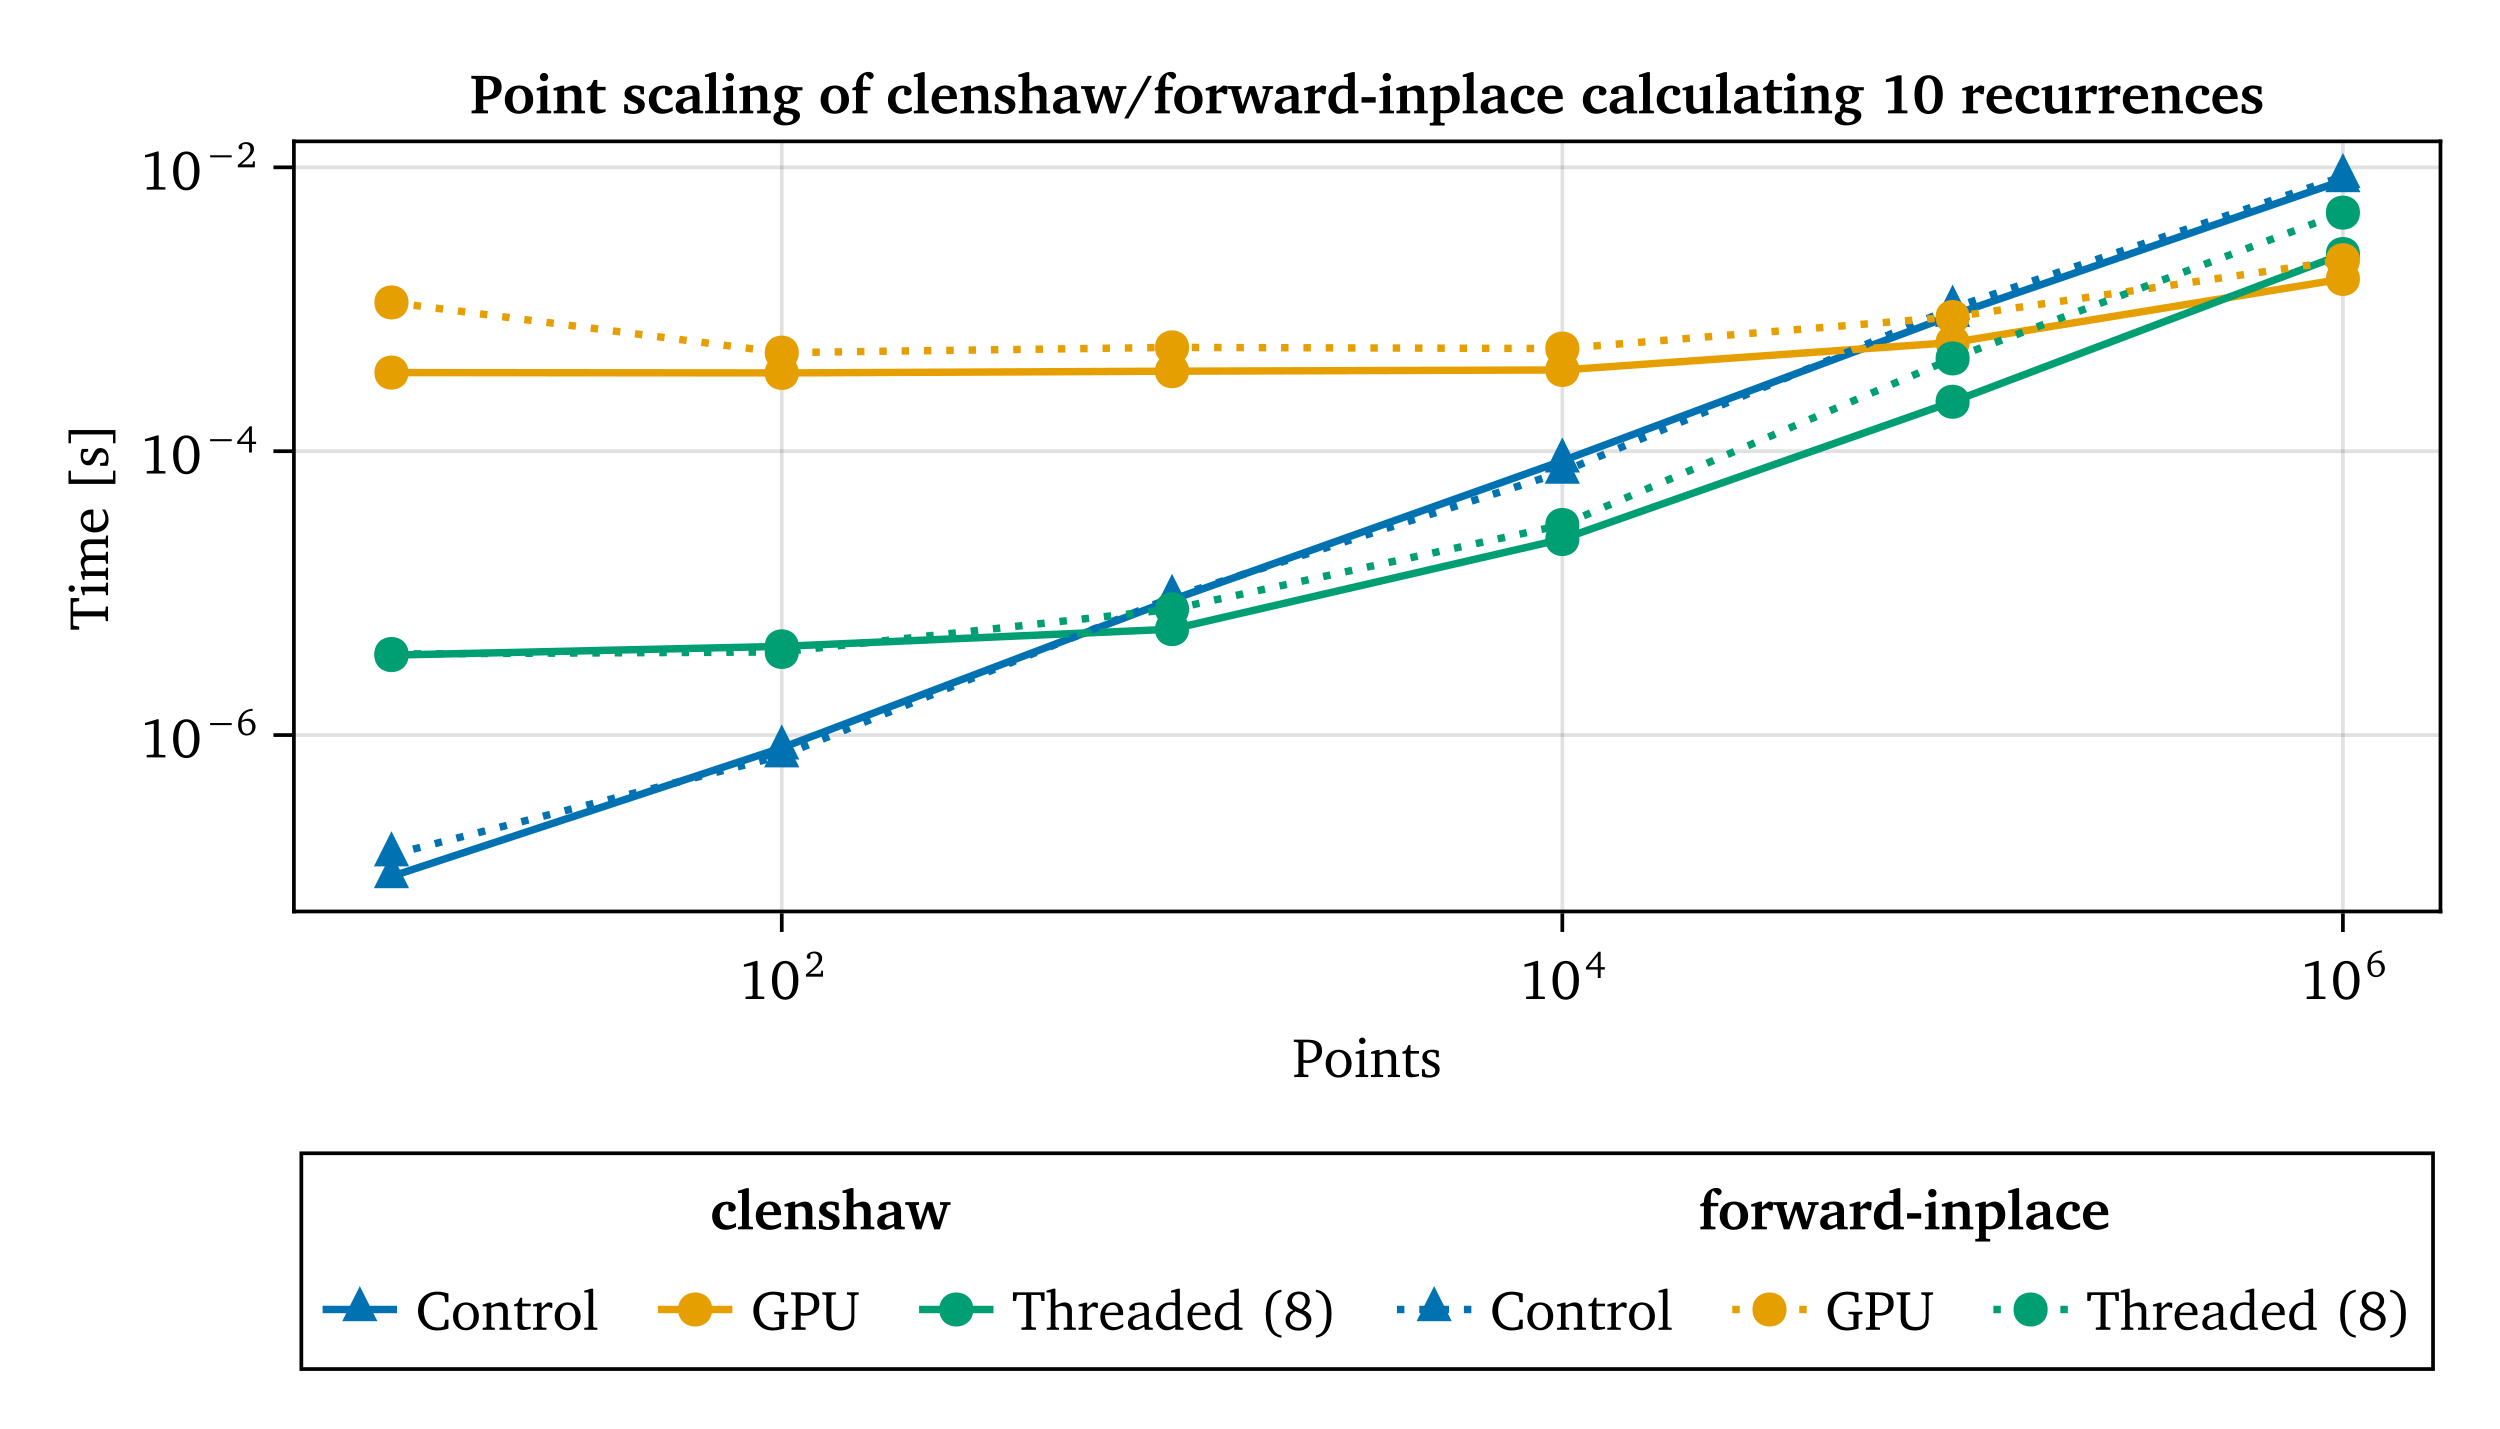 <?xml version="1.0" encoding="UTF-8"?>
<svg xmlns="http://www.w3.org/2000/svg" xmlns:xlink="http://www.w3.org/1999/xlink" width="672" height="384" viewBox="0 0 672 384">
<defs>
<g>
<g id="glyph-0-0-d0d97be0">
<path d="M 0.5 0 L 4.281 0 L 4.281 -0.609 L 3.203 -0.688 L 2.953 -0.906 L 2.953 -3.859 C 3.422 -3.812 3.797 -3.781 4.078 -3.781 C 6.5 -3.781 7.969 -5.078 7.969 -7 C 7.969 -9.281 6.672 -10.062 3.797 -10.062 L 0.375 -10.062 L 0.375 -9.469 L 1.344 -9.375 L 1.609 -9.172 L 1.609 -0.906 L 1.344 -0.688 L 0.5 -0.609 Z M 2.953 -4.578 L 2.953 -9.344 C 3.219 -9.375 3.5 -9.375 3.734 -9.375 C 5.656 -9.375 6.562 -8.641 6.562 -7.031 C 6.562 -5.391 5.656 -4.5 3.938 -4.5 C 3.719 -4.5 3.391 -4.531 2.953 -4.578 Z M 2.953 -4.578 "/>
</g>
<g id="glyph-0-1-d0d97be0">
<path d="M 1.312 -6.312 L 1.312 -1.469 C 1.312 -0.406 1.641 0.047 2.875 0.047 C 3.469 0.047 4.141 -0.062 4.844 -0.281 L 4.844 -0.844 C 4.5 -0.766 4.156 -0.719 3.812 -0.719 C 2.766 -0.719 2.562 -1.219 2.562 -2.359 L 2.562 -6.312 L 4.844 -6.312 L 4.844 -7.016 L 2.562 -7.016 L 2.562 -8.609 L 2.016 -8.609 L 1.359 -7.219 L 0.375 -6.781 L 0.375 -6.312 Z M 1.312 -6.312 "/>
</g>
<g id="glyph-0-2-d0d97be0">
<path d="M 5.156 -7.031 C 4.656 -7.266 4.062 -7.359 3.406 -7.359 C 1.688 -7.359 0.75 -6.578 0.75 -5.266 C 0.75 -4.266 1.406 -3.781 2.688 -3.203 C 3.672 -2.766 4.219 -2.484 4.219 -1.703 C 4.219 -1 3.672 -0.5 2.812 -0.5 C 2.375 -0.5 1.953 -0.609 1.531 -0.859 L 1.344 -2.125 L 0.625 -2.125 L 0.625 -0.188 C 1.156 0.016 1.812 0.141 2.578 0.141 C 4.344 0.141 5.391 -0.719 5.391 -2.109 C 5.391 -2.672 5.172 -3.125 4.812 -3.406 C 4.312 -3.812 3.75 -4.016 3.219 -4.281 C 2.391 -4.688 1.953 -5 1.953 -5.641 C 1.953 -6.312 2.406 -6.719 3.188 -6.719 C 3.562 -6.719 3.922 -6.609 4.312 -6.406 L 4.422 -5.344 L 5.156 -5.344 Z M 5.156 -7.031 "/>
</g>
<g id="glyph-0-3-d0d97be0">
<path d="M 4.172 -10.25 C 2.031 -10.25 0.609 -8.359 0.609 -5.047 C 0.609 -1.719 2.031 0.188 4.172 0.188 C 6.312 0.188 7.719 -1.719 7.719 -5.047 C 7.719 -8.359 6.312 -10.25 4.172 -10.25 Z M 4.172 -9.547 C 5.547 -9.547 6.297 -8.016 6.297 -5.047 C 6.297 -2.062 5.547 -0.547 4.172 -0.547 C 2.797 -0.547 2.031 -2.062 2.031 -5.031 C 2.031 -8.016 2.797 -9.547 4.172 -9.547 Z M 4.172 -9.547 "/>
</g>
<g id="glyph-0-4-d0d97be0">
<path d="M 5.75 -10.031 L 5.75 -7.219 C 5.281 -7.312 4.828 -7.375 4.406 -7.375 C 2.125 -7.375 0.547 -5.781 0.547 -3.375 C 0.547 -1.281 1.797 0.141 3.438 0.141 C 4.266 0.141 4.984 -0.172 5.75 -0.781 L 5.75 0 L 7.969 0 L 7.969 -0.547 L 7.25 -0.609 L 6.984 -0.859 L 6.984 -11.047 L 6.422 -11.047 L 4.594 -10.5 L 4.594 -10.031 Z M 5.75 -1.328 C 5.188 -0.984 4.656 -0.812 4.109 -0.812 C 2.766 -0.812 1.859 -1.875 1.859 -3.625 C 1.859 -5.5 2.906 -6.719 4.422 -6.719 C 4.781 -6.719 5.234 -6.625 5.75 -6.484 Z M 5.75 -1.328 "/>
</g>
<g id="glyph-0-5-d0d97be0">
<path d="M 5.797 -10.766 C 3.125 -10.438 1.594 -8.172 1.594 -4.281 C 1.594 -0.438 3.188 1.828 5.797 2.125 L 5.797 1.5 C 3.781 1.156 2.859 -0.734 2.859 -4.266 C 2.859 -7.859 3.734 -9.781 5.797 -10.141 Z M 5.797 -10.766 "/>
</g>
<g id="glyph-0-6-d0d97be0">
<path d="M 0.469 -10.766 L 0.469 -10.141 C 2.516 -9.781 3.391 -7.859 3.391 -4.266 C 3.391 -0.734 2.469 1.156 0.469 1.5 L 0.469 2.125 C 3.078 1.828 4.672 -0.438 4.672 -4.281 C 4.672 -8.172 3.141 -10.438 0.469 -10.766 Z M 0.469 -10.766 "/>
</g>
<g id="glyph-0-7-d0d97be0">
<path d="M 0.422 0 L 3.938 0 L 3.938 -0.547 L 3.078 -0.609 L 2.812 -0.859 L 2.812 -11.047 L 2.234 -11.047 L 0.406 -10.5 L 0.406 -10.031 L 1.562 -10.031 L 1.562 -0.859 L 1.312 -0.609 L 0.422 -0.547 Z M 0.422 0 "/>
</g>
<g id="glyph-1-0-d0d97be0">
<path d="M 4.031 -7.359 C 2.016 -7.359 0.562 -5.844 0.562 -3.609 C 0.562 -1.391 2.031 0.141 4.031 0.141 C 6.047 0.141 7.531 -1.391 7.531 -3.609 C 7.531 -5.828 6.062 -7.359 4.031 -7.359 Z M 4.031 -6.719 C 5.25 -6.719 6.125 -5.547 6.125 -3.609 C 6.125 -1.672 5.25 -0.516 4.031 -0.516 C 2.828 -0.516 1.969 -1.688 1.969 -3.609 C 1.969 -5.562 2.812 -6.719 4.031 -6.719 Z M 4.031 -6.719 "/>
</g>
<g id="glyph-1-1-d0d97be0">
<path d="M 2.312 -10.625 C 1.828 -10.625 1.438 -10.25 1.438 -9.75 C 1.438 -9.266 1.828 -8.891 2.312 -8.891 C 2.797 -8.891 3.188 -9.266 3.188 -9.75 C 3.188 -10.234 2.797 -10.625 2.312 -10.625 Z M 2.25 -7.297 L 0.531 -6.75 L 0.531 -6.281 L 1.578 -6.281 L 1.578 -0.859 L 1.312 -0.609 L 0.531 -0.547 L 0.531 0 L 3.906 0 L 3.906 -0.547 L 3.094 -0.609 L 2.812 -0.859 L 2.812 -7.297 Z M 2.25 -7.297 "/>
</g>
<g id="glyph-1-2-d0d97be0">
<path d="M 4.672 -10.25 L 1.406 -9.266 L 1.406 -8.641 L 3.766 -9.062 L 3.766 -0.984 L 3.578 -0.734 L 1.859 -0.641 L 1.859 0 L 6.891 0 L 6.891 -0.625 L 5.266 -0.703 L 5.078 -0.938 L 5.078 -10.25 Z M 4.672 -10.25 "/>
</g>
<g id="glyph-1-3-d0d97be0">
<path d="M 0.453 0 L 3.734 0 L 3.734 -0.547 L 3.016 -0.609 L 2.766 -0.859 L 2.766 -5.875 C 3.406 -6.203 3.953 -6.375 4.438 -6.375 C 5.547 -6.375 5.953 -5.922 5.953 -4.828 L 5.953 -0.859 L 5.703 -0.609 L 4.984 -0.547 L 4.984 0 L 8.266 0 L 8.266 -0.547 L 7.453 -0.609 L 7.203 -0.859 L 7.203 -5.078 C 7.203 -6.578 6.484 -7.359 5.172 -7.359 C 4.531 -7.359 3.766 -7.016 2.766 -6.469 L 2.766 -7.297 L 2.188 -7.297 L 0.453 -6.75 L 0.453 -6.281 L 1.516 -6.281 L 1.516 -0.859 L 1.266 -0.609 L 0.453 -0.547 Z M 0.453 0 "/>
</g>
<g id="glyph-1-4-d0d97be0">
<path d="M 0.5 0 L 4.281 0 L 4.281 -0.609 L 3.203 -0.688 L 2.953 -0.906 L 2.953 -3.859 C 3.422 -3.812 3.797 -3.781 4.078 -3.781 C 6.5 -3.781 7.969 -5.078 7.969 -7 C 7.969 -9.281 6.672 -10.062 3.797 -10.062 L 0.375 -10.062 L 0.375 -9.469 L 1.344 -9.375 L 1.609 -9.172 L 1.609 -0.906 L 1.344 -0.688 L 0.5 -0.609 Z M 2.953 -4.578 L 2.953 -9.344 C 3.219 -9.375 3.5 -9.375 3.734 -9.375 C 5.656 -9.375 6.562 -8.641 6.562 -7.031 C 6.562 -5.391 5.656 -4.5 3.938 -4.5 C 3.719 -4.5 3.391 -4.531 2.953 -4.578 Z M 2.953 -4.578 "/>
</g>
<g id="glyph-2-0-d0d97be0">
<path d="M 0.453 0 L 3.734 0 L 3.734 -0.547 L 3.016 -0.609 L 2.766 -0.859 L 2.766 -5.875 C 3.406 -6.203 3.953 -6.375 4.438 -6.375 C 5.547 -6.375 5.953 -5.922 5.953 -4.828 L 5.953 -0.859 L 5.703 -0.609 L 4.984 -0.547 L 4.984 0 L 8.266 0 L 8.266 -0.547 L 7.453 -0.609 L 7.203 -0.859 L 7.203 -5.078 C 7.203 -6.578 6.484 -7.359 5.172 -7.359 C 4.531 -7.359 3.766 -7.016 2.766 -6.469 L 2.766 -7.297 L 2.188 -7.297 L 0.453 -6.75 L 0.453 -6.281 L 1.516 -6.281 L 1.516 -0.859 L 1.266 -0.609 L 0.453 -0.547 Z M 0.453 0 "/>
</g>
<g id="glyph-2-1-d0d97be0">
<path d="M 4.172 -10.25 C 2.031 -10.25 0.609 -8.359 0.609 -5.047 C 0.609 -1.719 2.031 0.188 4.172 0.188 C 6.312 0.188 7.719 -1.719 7.719 -5.047 C 7.719 -8.359 6.312 -10.25 4.172 -10.25 Z M 4.172 -9.547 C 5.547 -9.547 6.297 -8.016 6.297 -5.047 C 6.297 -2.062 5.547 -0.547 4.172 -0.547 C 2.797 -0.547 2.031 -2.062 2.031 -5.031 C 2.031 -8.016 2.797 -9.547 4.172 -9.547 Z M 4.172 -9.547 "/>
</g>
<g id="glyph-2-2-d0d97be0">
<path d="M 0.453 0 L 4.062 0 L 4.062 -0.547 L 3.016 -0.609 L 2.766 -0.859 L 2.766 -5.141 C 3.375 -5.859 3.906 -6.234 4.391 -6.234 C 4.703 -6.234 4.969 -6.125 5.156 -5.875 L 5.641 -5.875 L 5.641 -7.172 C 5.328 -7.312 5.047 -7.359 4.734 -7.359 C 4.625 -7.359 4.484 -7.359 4.359 -7.328 C 3.828 -6.906 3.281 -6.422 2.766 -5.875 L 2.766 -7.297 L 2.188 -7.297 L 0.453 -6.75 L 0.453 -6.281 L 1.516 -6.281 L 1.516 -0.859 L 1.25 -0.609 L 0.453 -0.547 Z M 0.453 0 "/>
</g>
<g id="glyph-2-3-d0d97be0">
<path d="M 4.031 -7.359 C 2.016 -7.359 0.562 -5.844 0.562 -3.609 C 0.562 -1.391 2.031 0.141 4.031 0.141 C 6.047 0.141 7.531 -1.391 7.531 -3.609 C 7.531 -5.828 6.062 -7.359 4.031 -7.359 Z M 4.031 -6.719 C 5.25 -6.719 6.125 -5.547 6.125 -3.609 C 6.125 -1.672 5.25 -0.516 4.031 -0.516 C 2.828 -0.516 1.969 -1.688 1.969 -3.609 C 1.969 -5.562 2.812 -6.719 4.031 -6.719 Z M 4.031 -6.719 "/>
</g>
<g id="glyph-2-4-d0d97be0">
<path d="M 0.234 -10.062 L 0.234 -7.75 L 1.062 -7.75 L 1.281 -9.156 L 1.484 -9.375 L 3.797 -9.375 L 3.797 -0.906 L 3.531 -0.688 L 2.516 -0.609 L 2.516 0 L 6.438 0 L 6.438 -0.609 L 5.438 -0.688 L 5.156 -0.906 L 5.156 -9.375 L 7.469 -9.375 L 7.688 -9.156 L 7.891 -7.75 L 8.719 -7.75 L 8.719 -10.062 Z M 0.234 -10.062 "/>
</g>
<g id="glyph-2-5-d0d97be0">
<path d="M 2.109 -11.047 L 0.281 -10.5 L 0.281 -10.031 L 1.438 -10.031 L 1.438 -0.859 L 1.188 -0.609 L 0.375 -0.547 L 0.375 0 L 3.656 0 L 3.656 -0.547 L 2.953 -0.609 L 2.688 -0.859 L 2.688 -5.875 C 3.328 -6.203 3.891 -6.375 4.359 -6.375 C 5.469 -6.375 5.875 -5.922 5.875 -4.828 L 5.875 -0.859 L 5.625 -0.609 L 4.922 -0.547 L 4.922 0 L 8.188 0 L 8.188 -0.547 L 7.391 -0.609 L 7.125 -0.859 L 7.125 -5.078 C 7.125 -6.578 6.422 -7.359 5.109 -7.359 C 4.469 -7.359 3.688 -7.016 2.688 -6.469 L 2.688 -11.047 Z M 2.109 -11.047 "/>
</g>
<g id="glyph-2-6-d0d97be0">
<path d="M 6.719 -1.594 C 5.859 -1.016 5.109 -0.719 4.359 -0.719 C 2.844 -0.719 1.844 -1.859 1.844 -3.781 C 1.844 -3.828 1.844 -3.891 1.844 -3.938 L 6.703 -3.938 C 6.719 -4.109 6.719 -4.266 6.719 -4.406 C 6.719 -6.25 5.656 -7.359 4.016 -7.359 C 2.016 -7.359 0.562 -5.812 0.562 -3.562 C 0.562 -1.344 1.922 0.141 3.906 0.141 C 4.844 0.141 5.812 -0.172 6.719 -0.766 Z M 5.391 -4.578 L 1.922 -4.578 C 2.016 -5.844 2.859 -6.688 3.828 -6.688 C 4.828 -6.688 5.391 -6.031 5.391 -4.812 C 5.391 -4.734 5.391 -4.656 5.391 -4.578 Z M 5.391 -4.578 "/>
</g>
<g id="glyph-2-7-d0d97be0">
<path d="M 5.016 -0.875 L 5.203 0 L 7.312 0 L 7.312 -0.547 L 6.531 -0.609 L 6.25 -0.859 L 6.25 -5.203 C 6.25 -6.719 5.594 -7.359 4.016 -7.359 C 2.125 -7.359 0.984 -6.578 0.984 -5.672 C 0.984 -5.312 1.109 -5.203 1.453 -5.203 L 2.484 -5.203 L 2.484 -6.469 C 2.891 -6.625 3.25 -6.703 3.625 -6.703 C 4.703 -6.703 5.016 -6.203 5.016 -5.031 L 5.016 -4.547 C 2.016 -3.828 0.625 -3.375 0.625 -1.812 C 0.625 -0.688 1.359 0.109 2.547 0.109 C 3.266 0.109 4.062 -0.219 5.016 -0.875 Z M 5.016 -1.375 C 4.266 -0.938 3.641 -0.703 3.156 -0.703 C 2.406 -0.703 1.953 -1.203 1.953 -1.938 C 1.953 -3.031 2.891 -3.438 5.016 -4.016 Z M 5.016 -1.375 "/>
</g>
<g id="glyph-2-8-d0d97be0">
</g>
<g id="glyph-2-9-d0d97be0">
<path d="M 4.812 -5.531 C 3.188 -6.125 2.391 -6.797 2.391 -7.781 C 2.391 -8.781 3.172 -9.562 4.203 -9.562 C 5.297 -9.562 6.016 -8.812 6.016 -7.609 C 6.016 -6.812 5.594 -6.047 4.812 -5.531 Z M 5.438 -5.266 C 6.562 -5.844 7.172 -6.766 7.172 -7.75 C 7.172 -9.203 6.047 -10.281 4.25 -10.281 C 2.391 -10.281 1.141 -9.156 1.141 -7.562 C 1.141 -6.484 1.688 -5.688 2.719 -5.25 C 1.344 -4.719 0.656 -3.844 0.656 -2.656 C 0.656 -0.953 1.969 0.234 4.125 0.234 C 6.203 0.234 7.594 -1.094 7.594 -2.688 C 7.594 -3.859 6.859 -4.766 5.438 -5.266 Z M 3.281 -4.938 C 5.297 -4.188 6.297 -3.719 6.297 -2.531 C 6.297 -1.344 5.453 -0.547 4.172 -0.547 C 2.734 -0.547 1.812 -1.422 1.812 -2.75 C 1.812 -3.75 2.266 -4.391 3.281 -4.938 Z M 3.281 -4.938 "/>
</g>
<g id="glyph-2-10-d0d97be0">
<path d="M 8.812 -0.344 L 8.812 -2.719 L 7.984 -2.719 L 7.656 -1.047 L 7.406 -0.812 C 6.953 -0.672 6.531 -0.609 6.109 -0.609 C 3.672 -0.609 2.188 -2.297 2.188 -5.141 C 2.188 -7.828 3.641 -9.453 5.875 -9.453 C 6.469 -9.453 7 -9.312 7.562 -9.062 L 7.75 -8.797 L 7.984 -7.422 L 8.812 -7.422 L 8.812 -9.734 C 7.719 -10.078 6.734 -10.25 5.844 -10.25 C 2.734 -10.25 0.641 -8.156 0.641 -5.047 C 0.641 -3.078 1.641 -1.328 3.234 -0.422 C 3.938 -0.031 4.797 0.188 5.797 0.188 C 6.797 0.188 7.828 0 8.812 -0.344 Z M 8.812 -0.344 "/>
</g>
<g id="glyph-2-11-d0d97be0">
<path d="M 6.25 -4.828 L 6.25 -4.219 L 7.312 -4.141 L 7.578 -3.938 L 7.578 -0.812 C 6.984 -0.672 6.484 -0.609 6.047 -0.609 C 3.688 -0.609 2.188 -2.312 2.188 -5.141 C 2.188 -7.844 3.625 -9.453 5.922 -9.453 C 6.531 -9.453 7.078 -9.312 7.641 -9.062 L 7.844 -8.797 L 8.062 -7.422 L 8.906 -7.422 L 8.906 -9.812 C 7.922 -10.094 6.938 -10.25 6.031 -10.25 C 2.719 -10.25 0.641 -8.203 0.641 -5.047 C 0.641 -3.078 1.625 -1.328 3.234 -0.422 C 3.938 -0.031 4.812 0.188 5.812 0.188 C 6.703 0.188 7.734 0 8.922 -0.344 L 8.922 -3.938 L 9.188 -4.141 L 10 -4.219 L 10 -4.828 Z M 6.25 -4.828 "/>
</g>
<g id="glyph-2-12-d0d97be0">
<path d="M 5.75 -10.031 L 5.75 -7.219 C 5.281 -7.312 4.828 -7.375 4.406 -7.375 C 2.125 -7.375 0.547 -5.781 0.547 -3.375 C 0.547 -1.281 1.797 0.141 3.438 0.141 C 4.266 0.141 4.984 -0.172 5.75 -0.781 L 5.75 0 L 7.969 0 L 7.969 -0.547 L 7.25 -0.609 L 6.984 -0.859 L 6.984 -11.047 L 6.422 -11.047 L 4.594 -10.5 L 4.594 -10.031 Z M 5.75 -1.328 C 5.188 -0.984 4.656 -0.812 4.109 -0.812 C 2.766 -0.812 1.859 -1.875 1.859 -3.625 C 1.859 -5.5 2.906 -6.719 4.422 -6.719 C 4.781 -6.719 5.234 -6.625 5.75 -6.484 Z M 5.75 -1.328 "/>
</g>
<g id="glyph-2-13-d0d97be0">
<path d="M 5.797 -10.766 C 3.125 -10.438 1.594 -8.172 1.594 -4.281 C 1.594 -0.438 3.188 1.828 5.797 2.125 L 5.797 1.5 C 3.781 1.156 2.859 -0.734 2.859 -4.266 C 2.859 -7.859 3.734 -9.781 5.797 -10.141 Z M 5.797 -10.766 "/>
</g>
<g id="glyph-2-14-d0d97be0">
<path d="M 0.469 -10.766 L 0.469 -10.141 C 2.516 -9.781 3.391 -7.859 3.391 -4.266 C 3.391 -0.734 2.469 1.156 0.469 1.5 L 0.469 2.125 C 3.078 1.828 4.672 -0.438 4.672 -4.281 C 4.672 -8.172 3.141 -10.438 0.469 -10.766 Z M 0.469 -10.766 "/>
</g>
<g id="glyph-3-0-d0d97be0">
<path d="M 4.672 -10.25 L 1.406 -9.266 L 1.406 -8.641 L 3.766 -9.062 L 3.766 -0.984 L 3.578 -0.734 L 1.859 -0.641 L 1.859 0 L 6.891 0 L 6.891 -0.625 L 5.266 -0.703 L 5.078 -0.938 L 5.078 -10.25 Z M 4.672 -10.25 "/>
</g>
<g id="glyph-3-1-d0d97be0">
<path d="M 4.172 -10.25 C 2.031 -10.25 0.609 -8.359 0.609 -5.047 C 0.609 -1.719 2.031 0.188 4.172 0.188 C 6.312 0.188 7.719 -1.719 7.719 -5.047 C 7.719 -8.359 6.312 -10.25 4.172 -10.25 Z M 4.172 -9.547 C 5.547 -9.547 6.297 -8.016 6.297 -5.047 C 6.297 -2.062 5.547 -0.547 4.172 -0.547 C 2.797 -0.547 2.031 -2.062 2.031 -5.031 C 2.031 -8.016 2.797 -9.547 4.172 -9.547 Z M 4.172 -9.547 "/>
</g>
<g id="glyph-3-2-d0d97be0">
<path d="M 1.312 -6.312 L 1.312 -1.469 C 1.312 -0.406 1.641 0.047 2.875 0.047 C 3.469 0.047 4.141 -0.062 4.844 -0.281 L 4.844 -0.844 C 4.5 -0.766 4.156 -0.719 3.812 -0.719 C 2.766 -0.719 2.562 -1.219 2.562 -2.359 L 2.562 -6.312 L 4.844 -6.312 L 4.844 -7.016 L 2.562 -7.016 L 2.562 -8.609 L 2.016 -8.609 L 1.359 -7.219 L 0.375 -6.781 L 0.375 -6.312 Z M 1.312 -6.312 "/>
</g>
<g id="glyph-3-3-d0d97be0">
<path d="M 0.422 0 L 3.938 0 L 3.938 -0.547 L 3.078 -0.609 L 2.812 -0.859 L 2.812 -11.047 L 2.234 -11.047 L 0.406 -10.5 L 0.406 -10.031 L 1.562 -10.031 L 1.562 -0.859 L 1.312 -0.609 L 0.422 -0.547 Z M 0.422 0 "/>
</g>
<g id="glyph-3-4-d0d97be0">
<path d="M 0.375 -10.062 L 0.375 -9.469 L 1.234 -9.375 L 1.484 -9.172 L 1.484 -3.594 C 1.484 -2.484 1.562 -1.672 2.141 -0.953 C 2.719 -0.266 3.828 0.188 5.25 0.188 C 6.672 0.188 7.781 -0.266 8.359 -0.953 C 8.938 -1.672 9.016 -2.5 9.016 -3.594 L 9.016 -9.062 L 9.281 -9.328 L 10.188 -9.469 L 10.188 -10.062 L 7.016 -10.062 L 7.016 -9.469 L 7.922 -9.328 L 8.203 -9.062 L 8.203 -3.734 C 8.203 -1.688 7.422 -0.75 5.531 -0.75 C 3.609 -0.75 2.844 -1.688 2.844 -3.734 L 2.844 -9.172 L 3.125 -9.375 L 4.047 -9.469 L 4.047 -10.062 Z M 0.375 -10.062 "/>
</g>
<g id="glyph-4-0-d0d97be0">
<path d="M 1.391 -0.781 C 3.594 -2.531 4.781 -3.641 4.781 -4.891 C 4.781 -6.016 4 -6.766 2.719 -6.766 C 1.5 -6.766 0.625 -6.062 0.625 -5.375 C 0.625 -5.031 0.828 -4.812 1.172 -4.812 C 1.344 -4.812 1.484 -4.859 1.625 -4.969 L 1.625 -6.016 C 1.922 -6.188 2.203 -6.266 2.5 -6.266 C 3.328 -6.266 3.828 -5.703 3.828 -4.766 C 3.828 -3.469 2.578 -2.391 0.422 -0.625 L 0.422 0 L 5 0 L 5 -1.625 L 4.562 -1.625 L 4.375 -0.781 Z M 1.391 -0.781 "/>
</g>
<g id="glyph-5-0-d0d97be0">
<path d="M 3.641 -6.703 L 0.266 -2.562 L 0.266 -1.922 L 3.453 -1.922 L 3.453 0.359 L 4.219 0.359 L 4.219 -1.922 L 5.344 -1.922 L 5.344 -2.562 L 4.219 -2.562 L 4.219 -6.703 Z M 3.453 -5.625 L 3.453 -2.562 L 1.016 -2.562 Z M 3.453 -5.625 "/>
</g>
<g id="glyph-6-0-d0d97be0">
<path d="M 4.672 -10.25 L 1.406 -9.266 L 1.406 -8.641 L 3.766 -9.062 L 3.766 -0.984 L 3.578 -0.734 L 1.859 -0.641 L 1.859 0 L 6.891 0 L 6.891 -0.625 L 5.266 -0.703 L 5.078 -0.938 L 5.078 -10.25 Z M 4.672 -10.25 "/>
</g>
<g id="glyph-6-1-d0d97be0">
</g>
<g id="glyph-7-0-d0d97be0">
<path d="M 4.391 -7.078 C 1.969 -6.922 0.5 -5.281 0.5 -2.75 C 0.5 -0.953 1.469 0.125 2.797 0.125 C 4.156 0.125 5.203 -0.906 5.203 -2.25 C 5.203 -3.5 4.312 -4.406 3.141 -4.406 C 2.562 -4.406 1.969 -4.203 1.453 -3.797 C 1.766 -5.562 2.781 -6.5 4.359 -6.5 C 4.375 -6.5 4.375 -6.5 4.391 -6.5 Z M 1.438 -3.375 C 1.844 -3.672 2.328 -3.812 2.875 -3.812 C 3.719 -3.812 4.297 -3.188 4.297 -2.156 C 4.297 -1.109 3.703 -0.359 2.875 -0.359 C 1.953 -0.359 1.422 -1.188 1.422 -2.766 C 1.422 -2.953 1.422 -3.156 1.438 -3.375 Z M 1.438 -3.375 "/>
</g>
<g id="glyph-8-0-d0d97be0">
<path d="M -10.062 -0.234 L -7.75 -0.234 L -7.75 -1.062 L -9.156 -1.281 L -9.375 -1.484 L -9.375 -3.797 L -0.906 -3.797 L -0.688 -3.531 L -0.609 -2.516 L 0 -2.516 L 0 -6.438 L -0.609 -6.438 L -0.688 -5.438 L -0.906 -5.156 L -9.375 -5.156 L -9.375 -7.469 L -9.156 -7.688 L -7.75 -7.891 L -7.75 -8.719 L -10.062 -8.719 Z M -10.062 -0.234 "/>
</g>
<g id="glyph-8-1-d0d97be0">
<path d="M -6.359 -6.812 C -7.016 -6.469 -7.359 -5.891 -7.359 -5.156 C -7.359 -4.531 -7.047 -3.75 -6.469 -2.766 L -7.297 -2.766 L -7.297 -2.188 L -6.75 -0.453 L -6.281 -0.453 L -6.281 -1.516 L -0.859 -1.516 L -0.609 -1.266 L -0.547 -0.453 L 0 -0.453 L 0 -3.734 L -0.547 -3.734 L -0.609 -3.016 L -0.859 -2.766 L -5.875 -2.766 C -6.203 -3.422 -6.375 -3.969 -6.375 -4.469 C -6.375 -5.375 -5.875 -5.797 -4.828 -5.797 L -0.859 -5.797 L -0.609 -5.531 L -0.547 -4.812 L 0 -4.812 L 0 -8.016 L -0.547 -8.016 L -0.609 -7.312 L -0.859 -7.031 L -5.875 -7.031 C -6.188 -7.688 -6.375 -8.25 -6.375 -8.734 C -6.375 -9.656 -5.875 -10.078 -4.828 -10.078 L -0.859 -10.078 L -0.609 -9.812 L -0.547 -9.109 L 0 -9.109 L 0 -12.375 L -0.547 -12.375 L -0.609 -11.578 L -0.859 -11.328 L -5.078 -11.328 C -6.562 -11.328 -7.359 -10.578 -7.359 -9.391 C -7.359 -8.797 -7.016 -7.938 -6.359 -6.812 Z M -6.359 -6.812 "/>
</g>
<g id="glyph-8-2-d0d97be0">
<path d="M -7.031 -5.156 C -7.266 -4.656 -7.359 -4.062 -7.359 -3.406 C -7.359 -1.688 -6.578 -0.75 -5.266 -0.75 C -4.266 -0.75 -3.781 -1.406 -3.203 -2.688 C -2.766 -3.672 -2.484 -4.219 -1.703 -4.219 C -1 -4.219 -0.5 -3.672 -0.5 -2.812 C -0.5 -2.375 -0.609 -1.953 -0.859 -1.531 L -2.125 -1.344 L -2.125 -0.625 L -0.188 -0.625 C 0.016 -1.156 0.141 -1.812 0.141 -2.578 C 0.141 -4.344 -0.719 -5.391 -2.109 -5.391 C -2.672 -5.391 -3.125 -5.172 -3.406 -4.812 C -3.812 -4.312 -4.016 -3.75 -4.281 -3.219 C -4.688 -2.391 -5 -1.953 -5.641 -1.953 C -6.312 -1.953 -6.719 -2.406 -6.719 -3.188 C -6.719 -3.562 -6.609 -3.922 -6.406 -4.312 L -5.344 -4.422 L -5.344 -5.156 Z M -7.031 -5.156 "/>
</g>
<g id="glyph-9-0-d0d97be0">
<path d="M -10.625 -2.312 C -10.625 -1.828 -10.25 -1.438 -9.75 -1.438 C -9.266 -1.438 -8.891 -1.828 -8.891 -2.312 C -8.891 -2.797 -9.266 -3.188 -9.75 -3.188 C -10.234 -3.188 -10.625 -2.797 -10.625 -2.312 Z M -7.297 -2.25 L -6.75 -0.531 L -6.281 -0.531 L -6.281 -1.578 L -0.859 -1.578 L -0.609 -1.312 L -0.547 -0.531 L 0 -0.531 L 0 -3.906 L -0.547 -3.906 L -0.609 -3.094 L -0.859 -2.812 L -7.297 -2.812 Z M -7.297 -2.25 "/>
</g>
<g id="glyph-9-1-d0d97be0">
<path d="M -10.625 -0.688 L -9.969 -0.688 L -9.969 -3.062 L 1.344 -3.062 L 1.344 -0.688 L 2 -0.688 L 2 -4.234 L -10.625 -4.234 Z M -10.625 -0.688 "/>
</g>
<g id="glyph-10-0-d0d97be0">
<path d="M -1.594 -6.719 C -1.016 -5.859 -0.719 -5.109 -0.719 -4.359 C -0.719 -2.844 -1.859 -1.844 -3.781 -1.844 C -3.828 -1.844 -3.891 -1.844 -3.938 -1.844 L -3.938 -6.703 C -4.109 -6.719 -4.266 -6.719 -4.406 -6.719 C -6.25 -6.719 -7.359 -5.656 -7.359 -4.016 C -7.359 -2.016 -5.812 -0.562 -3.562 -0.562 C -1.344 -0.562 0.141 -1.922 0.141 -3.906 C 0.141 -4.844 -0.172 -5.812 -0.766 -6.719 Z M -4.578 -5.391 L -4.578 -1.922 C -5.844 -2.016 -6.688 -2.859 -6.688 -3.828 C -6.688 -4.828 -6.031 -5.391 -4.812 -5.391 C -4.734 -5.391 -4.656 -5.391 -4.578 -5.391 Z M -4.578 -5.391 "/>
</g>
<g id="glyph-11-0-d0d97be0">
</g>
<g id="glyph-12-0-d0d97be0">
<path d="M -10.625 -2.078 L 1.984 -2.078 L 1.984 -5.641 L 1.344 -5.641 L 1.344 -3.266 L -9.969 -3.266 L -9.969 -5.641 L -10.625 -5.641 Z M -10.625 -2.078 "/>
</g>
<g id="glyph-13-0-d0d97be0">
<path d="M 4.672 -10.25 L 1.406 -9.266 L 1.406 -8.641 L 3.766 -9.062 L 3.766 -0.984 L 3.578 -0.734 L 1.859 -0.641 L 1.859 0 L 6.891 0 L 6.891 -0.625 L 5.266 -0.703 L 5.078 -0.938 L 5.078 -10.25 Z M 4.672 -10.25 "/>
</g>
<g id="glyph-14-0-d0d97be0">
<path d="M 1.234 -3.234 L 1.234 -2.672 L 7.031 -2.672 L 7.031 -3.234 Z M 1.234 -3.234 "/>
</g>
<g id="glyph-15-0-d0d97be0">
<path d="M 4.391 -7.078 C 1.969 -6.922 0.5 -5.281 0.5 -2.75 C 0.5 -0.953 1.469 0.125 2.797 0.125 C 4.156 0.125 5.203 -0.906 5.203 -2.25 C 5.203 -3.5 4.312 -4.406 3.141 -4.406 C 2.562 -4.406 1.969 -4.203 1.453 -3.797 C 1.766 -5.562 2.781 -6.5 4.359 -6.5 C 4.375 -6.5 4.375 -6.5 4.391 -6.5 Z M 1.438 -3.375 C 1.844 -3.672 2.328 -3.812 2.875 -3.812 C 3.719 -3.812 4.297 -3.188 4.297 -2.156 C 4.297 -1.109 3.703 -0.359 2.875 -0.359 C 1.953 -0.359 1.422 -1.188 1.422 -2.766 C 1.422 -2.953 1.422 -3.156 1.438 -3.375 Z M 1.438 -3.375 "/>
</g>
<g id="glyph-16-0-d0d97be0">
<path d="M 4.672 -10.25 L 1.406 -9.266 L 1.406 -8.641 L 3.766 -9.062 L 3.766 -0.984 L 3.578 -0.734 L 1.859 -0.641 L 1.859 0 L 6.891 0 L 6.891 -0.625 L 5.266 -0.703 L 5.078 -0.938 L 5.078 -10.25 Z M 4.672 -10.25 "/>
</g>
<g id="glyph-17-0-d0d97be0">
<path d="M 4.172 -10.25 C 2.031 -10.25 0.609 -8.359 0.609 -5.047 C 0.609 -1.719 2.031 0.188 4.172 0.188 C 6.312 0.188 7.719 -1.719 7.719 -5.047 C 7.719 -8.359 6.312 -10.25 4.172 -10.25 Z M 4.172 -9.547 C 5.547 -9.547 6.297 -8.016 6.297 -5.047 C 6.297 -2.062 5.547 -0.547 4.172 -0.547 C 2.797 -0.547 2.031 -2.062 2.031 -5.031 C 2.031 -8.016 2.797 -9.547 4.172 -9.547 Z M 4.172 -9.547 "/>
</g>
<g id="glyph-18-0-d0d97be0">
<path d="M 1.234 -3.234 L 1.234 -2.672 L 7.031 -2.672 L 7.031 -3.234 Z M 1.234 -3.234 "/>
</g>
<g id="glyph-19-0-d0d97be0">
<path d="M 3.641 -6.703 L 0.266 -2.562 L 0.266 -1.922 L 3.453 -1.922 L 3.453 0.359 L 4.219 0.359 L 4.219 -1.922 L 5.344 -1.922 L 5.344 -2.562 L 4.219 -2.562 L 4.219 -6.703 Z M 3.453 -5.625 L 3.453 -2.562 L 1.016 -2.562 Z M 3.453 -5.625 "/>
</g>
<g id="glyph-19-1-d0d97be0">
<path d="M 1.391 -0.781 C 3.594 -2.531 4.781 -3.641 4.781 -4.891 C 4.781 -6.016 4 -6.766 2.719 -6.766 C 1.5 -6.766 0.625 -6.062 0.625 -5.375 C 0.625 -5.031 0.828 -4.812 1.172 -4.812 C 1.344 -4.812 1.484 -4.859 1.625 -4.969 L 1.625 -6.016 C 1.922 -6.188 2.203 -6.266 2.5 -6.266 C 3.328 -6.266 3.828 -5.703 3.828 -4.766 C 3.828 -3.469 2.578 -2.391 0.422 -0.625 L 0.422 0 L 5 0 L 5 -1.625 L 4.562 -1.625 L 4.375 -0.781 Z M 1.391 -0.781 "/>
</g>
<g id="glyph-20-0-d0d97be0">
<path d="M 0.438 0 L 4.859 0 L 4.859 -0.734 L 3.797 -0.812 L 3.562 -1.047 L 3.562 -3.75 C 4.016 -3.719 4.359 -3.703 4.594 -3.703 C 7.109 -3.703 8.516 -4.969 8.516 -7.031 C 8.516 -9.188 7.203 -10.062 4.422 -10.062 L 0.375 -10.062 L 0.375 -9.328 L 1.359 -9.25 L 1.594 -9.047 L 1.594 -1.047 L 1.312 -0.812 L 0.438 -0.734 Z M 3.562 -4.609 L 3.562 -9.188 L 4.344 -9.188 C 5.719 -9.188 6.453 -8.406 6.453 -6.969 C 6.453 -5.391 5.672 -4.578 4.109 -4.578 C 3.938 -4.578 3.766 -4.594 3.562 -4.609 Z M 3.562 -4.609 "/>
</g>
<g id="glyph-21-0-d0d97be0">
<path d="M 4.438 -7.484 C 2.078 -7.484 0.562 -5.953 0.562 -3.641 C 0.562 -1.375 2.062 0.125 4.312 0.125 C 6.688 0.125 8.203 -1.391 8.203 -3.609 C 8.203 -6 6.734 -7.484 4.438 -7.484 Z M 4.375 -6.688 C 5.438 -6.688 6.141 -5.625 6.141 -3.656 C 6.141 -1.703 5.469 -0.672 4.359 -0.672 C 3.312 -0.672 2.641 -1.734 2.641 -3.703 C 2.641 -5.641 3.312 -6.688 4.375 -6.688 Z M 4.375 -6.688 "/>
</g>
<g id="glyph-21-1-d0d97be0">
<path d="M 1.266 -6.203 L 1.266 -1.844 C 1.266 -1.078 1.281 -0.594 1.797 -0.25 C 2.141 -0.016 2.547 0.078 3.047 0.078 C 3.656 0.078 4.438 -0.078 5.344 -0.406 L 5.344 -1.125 C 5.047 -1.047 4.719 -1.016 4.359 -1.016 C 3.375 -1.016 3.125 -1.406 3.125 -2.469 L 3.125 -6.203 L 5.344 -6.203 L 5.344 -7.109 L 3.125 -7.109 L 3.125 -8.969 L 2.172 -8.969 L 1.391 -7.406 L 0.281 -6.781 L 0.281 -6.203 Z M 1.266 -6.203 "/>
</g>
<g id="glyph-21-2-d0d97be0">
</g>
<g id="glyph-21-3-d0d97be0">
<path d="M 0.344 0 L 4.359 0 L 4.359 -0.656 L 3.5 -0.75 L 3.266 -0.984 L 3.266 -11.078 L 2.609 -11.078 L 0.344 -10.359 L 0.344 -9.781 L 1.422 -9.781 L 1.422 -0.953 L 1.219 -0.75 L 0.344 -0.656 Z M 0.344 0 "/>
</g>
<g id="glyph-21-4-d0d97be0">
<path d="M 6.953 -0.672 L 6.953 -1.734 C 6.219 -1.297 5.516 -1.062 4.875 -1.062 C 3.484 -1.062 2.562 -2.125 2.562 -3.938 C 2.562 -5.641 3.484 -6.719 4.531 -6.719 C 4.641 -6.719 4.75 -6.703 4.906 -6.672 L 4.906 -5.078 C 5.172 -4.891 5.453 -4.797 5.797 -4.797 C 6.438 -4.797 6.875 -5.234 6.875 -5.812 C 6.875 -6.734 5.938 -7.453 4.391 -7.453 C 2.141 -7.453 0.531 -5.844 0.531 -3.562 C 0.531 -1.391 1.953 0.125 4.125 0.125 C 5.078 0.125 6 -0.156 6.953 -0.672 Z M 6.953 -0.672 "/>
</g>
<g id="glyph-21-5-d0d97be0">
<path d="M 0.469 0 L 4.172 0 L 4.172 -0.672 L 3.516 -0.734 L 3.297 -0.953 L 3.297 -5.906 C 3.875 -6.078 4.344 -6.172 4.719 -6.172 C 5.672 -6.172 6.078 -5.656 6.078 -4.547 L 6.078 -0.953 L 5.859 -0.734 L 5.219 -0.672 L 5.219 0 L 8.891 0 L 8.891 -0.672 L 8.094 -0.734 L 7.906 -0.953 L 7.906 -4.984 C 7.906 -6.641 7.25 -7.469 5.859 -7.469 C 5.203 -7.469 4.359 -7.141 3.297 -6.562 L 3.297 -7.438 L 2.578 -7.438 L 0.422 -6.734 L 0.422 -6.141 L 1.438 -6.141 L 1.438 -0.953 L 1.234 -0.734 L 0.469 -0.672 Z M 0.469 0 "/>
</g>
<g id="glyph-21-6-d0d97be0">
<path d="M 2.453 -11.078 L 0.234 -10.375 L 0.234 -9.797 L 1.328 -9.797 L 1.328 -0.953 L 1.125 -0.734 L 0.359 -0.672 L 0.359 0 L 4.062 0 L 4.062 -0.672 L 3.406 -0.734 L 3.188 -0.953 L 3.188 -5.906 C 3.75 -6.078 4.234 -6.172 4.625 -6.172 C 5.547 -6.172 5.969 -5.656 5.969 -4.547 L 5.969 -0.953 L 5.766 -0.734 L 5.109 -0.672 L 5.109 0 L 8.797 0 L 8.797 -0.672 L 8 -0.734 L 7.797 -0.953 L 7.797 -4.984 C 7.797 -6.641 7.125 -7.469 5.75 -7.469 C 5.062 -7.469 4.266 -7.141 3.188 -6.562 L 3.188 -11.078 Z M 2.453 -11.078 "/>
</g>
<g id="glyph-22-0-d0d97be0">
<path d="M 2.438 -10.859 C 1.812 -10.859 1.344 -10.375 1.344 -9.734 C 1.344 -9.078 1.844 -8.625 2.438 -8.625 C 3.078 -8.625 3.562 -9.094 3.562 -9.766 C 3.562 -10.375 3.109 -10.859 2.438 -10.859 Z M 2.594 -7.438 L 0.484 -6.734 L 0.484 -6.141 L 1.469 -6.141 L 1.469 -0.953 L 1.266 -0.734 L 0.453 -0.672 L 0.453 0 L 4.375 0 L 4.375 -0.672 L 3.547 -0.734 L 3.312 -0.953 L 3.312 -7.438 Z M 2.594 -7.438 "/>
</g>
<g id="glyph-22-1-d0d97be0">
<path d="M 0.469 0 L 4.172 0 L 4.172 -0.672 L 3.516 -0.734 L 3.297 -0.953 L 3.297 -5.906 C 3.875 -6.078 4.344 -6.172 4.719 -6.172 C 5.672 -6.172 6.078 -5.656 6.078 -4.547 L 6.078 -0.953 L 5.859 -0.734 L 5.219 -0.672 L 5.219 0 L 8.891 0 L 8.891 -0.672 L 8.094 -0.734 L 7.906 -0.953 L 7.906 -4.984 C 7.906 -6.641 7.25 -7.469 5.859 -7.469 C 5.203 -7.469 4.359 -7.141 3.297 -6.562 L 3.297 -7.438 L 2.578 -7.438 L 0.422 -6.734 L 0.422 -6.141 L 1.438 -6.141 L 1.438 -0.953 L 1.234 -0.734 L 0.469 -0.672 Z M 0.469 0 "/>
</g>
<g id="glyph-22-2-d0d97be0">
<path d="M 5.922 -7.125 C 5.156 -7.375 4.406 -7.5 3.656 -7.5 C 1.812 -7.5 0.719 -6.562 0.719 -5.266 C 0.719 -4.359 1.297 -3.844 2.406 -3.281 C 3.562 -2.703 4.375 -2.547 4.375 -1.734 C 4.375 -1.078 3.922 -0.656 3.109 -0.656 C 2.656 -0.656 2.234 -0.766 1.844 -0.969 L 1.688 -1.141 L 1.531 -2.438 L 0.609 -2.438 L 0.609 -0.203 C 1.547 0.047 2.375 0.172 3.094 0.172 C 5.031 0.172 6.156 -0.797 6.156 -2.312 C 6.156 -3.391 5.297 -3.797 3.953 -4.438 C 3.078 -4.875 2.562 -5.125 2.562 -5.766 C 2.562 -6.312 2.969 -6.656 3.703 -6.656 C 4.047 -6.656 4.375 -6.562 4.688 -6.422 L 4.875 -6.25 L 5.031 -5.125 L 5.922 -5.125 Z M 5.922 -7.125 "/>
</g>
<g id="glyph-22-3-d0d97be0">
<path d="M 6.953 -0.672 L 6.953 -1.734 C 6.219 -1.297 5.516 -1.062 4.875 -1.062 C 3.484 -1.062 2.562 -2.125 2.562 -3.938 C 2.562 -5.641 3.484 -6.719 4.531 -6.719 C 4.641 -6.719 4.75 -6.703 4.906 -6.672 L 4.906 -5.078 C 5.172 -4.891 5.453 -4.797 5.797 -4.797 C 6.438 -4.797 6.875 -5.234 6.875 -5.812 C 6.875 -6.734 5.938 -7.453 4.391 -7.453 C 2.141 -7.453 0.531 -5.844 0.531 -3.562 C 0.531 -1.391 1.953 0.125 4.125 0.125 C 5.078 0.125 6 -0.156 6.953 -0.672 Z M 6.953 -0.672 "/>
</g>
<g id="glyph-22-4-d0d97be0">
<path d="M 7.359 -1.859 C 6.5 -1.312 5.688 -1.031 4.891 -1.031 C 3.406 -1.031 2.469 -2.062 2.469 -3.781 C 2.469 -3.797 2.469 -3.812 2.469 -3.828 L 7.375 -3.828 C 7.375 -3.922 7.375 -4.016 7.375 -4.109 C 7.375 -6.266 6.219 -7.5 4.266 -7.5 C 2.094 -7.5 0.562 -5.922 0.562 -3.625 C 0.562 -1.359 2.031 0.141 4.266 0.141 C 5.312 0.141 6.359 -0.172 7.359 -0.75 Z M 5.422 -4.625 L 2.547 -4.625 C 2.594 -5.922 3.203 -6.672 4.109 -6.672 C 4.938 -6.672 5.422 -6.031 5.422 -4.781 C 5.422 -4.719 5.422 -4.688 5.422 -4.625 Z M 5.422 -4.625 "/>
</g>
<g id="glyph-22-5-d0d97be0">
<path d="M 2.453 -11.078 L 0.234 -10.375 L 0.234 -9.797 L 1.328 -9.797 L 1.328 -0.953 L 1.125 -0.734 L 0.359 -0.672 L 0.359 0 L 4.062 0 L 4.062 -0.672 L 3.406 -0.734 L 3.188 -0.953 L 3.188 -5.906 C 3.75 -6.078 4.234 -6.172 4.625 -6.172 C 5.547 -6.172 5.969 -5.656 5.969 -4.547 L 5.969 -0.953 L 5.766 -0.734 L 5.109 -0.672 L 5.109 0 L 8.797 0 L 8.797 -0.672 L 8 -0.734 L 7.797 -0.953 L 7.797 -4.984 C 7.797 -6.641 7.125 -7.469 5.75 -7.469 C 5.062 -7.469 4.266 -7.141 3.188 -6.562 L 3.188 -11.078 Z M 2.453 -11.078 "/>
</g>
<g id="glyph-22-6-d0d97be0">
<path d="M 5.141 -0.859 L 5.344 0 L 8.016 0 L 8.016 -0.656 L 7.219 -0.734 L 7.016 -0.938 L 7.016 -4.828 C 7.016 -6.75 6.312 -7.484 4.219 -7.484 C 2.234 -7.484 0.938 -6.594 0.938 -5.75 C 0.938 -5.344 1.188 -5.188 1.641 -5.188 L 3.016 -5.188 L 3.016 -6.594 C 3.281 -6.656 3.516 -6.688 3.734 -6.688 C 4.719 -6.688 5.156 -6.203 5.156 -5.125 L 5.156 -4.688 C 2.031 -3.969 0.594 -3.547 0.594 -1.812 C 0.594 -0.672 1.406 0.141 2.562 0.141 C 3.375 0.141 4.188 -0.203 5.141 -0.859 Z M 5.141 -1.469 C 4.562 -1.172 4.078 -1.016 3.688 -1.016 C 3 -1.016 2.578 -1.453 2.578 -2.141 C 2.578 -3.141 3.375 -3.531 5.141 -3.922 Z M 5.141 -1.469 "/>
</g>
<g id="glyph-22-7-d0d97be0">
<path d="M -0.016 -7.312 L -0.016 -6.609 L 0.891 -6.531 L 2.812 0 L 4.312 0 L 6.109 -5.391 L 7.766 0 L 9.281 0 L 11.328 -6.516 L 12.172 -6.609 L 12.172 -7.312 L 9.328 -7.312 L 9.328 -6.609 L 10.125 -6.531 L 10.234 -6.312 L 8.906 -1.984 L 7.281 -7.312 L 5.781 -7.312 L 4.016 -1.984 L 2.812 -6.297 L 2.969 -6.516 L 3.703 -6.609 L 3.703 -7.312 Z M -0.016 -7.312 "/>
</g>
<g id="glyph-22-8-d0d97be0">
<path d="M 0.469 0 L 4.516 0 L 4.516 -0.688 L 3.516 -0.766 L 3.266 -0.984 L 3.266 -6.203 L 5.281 -6.203 L 5.281 -7.109 L 3.266 -7.109 L 3.266 -8.016 C 3.266 -8.062 3.266 -8.094 3.266 -8.125 C 3.266 -9.234 3.469 -10 3.859 -10.406 L 5.312 -9.125 C 5.875 -9.312 6.188 -9.641 6.188 -10.047 C 6.188 -10.688 5.641 -11.141 4.766 -11.141 C 4.156 -11.141 3.516 -10.938 2.953 -10.516 C 1.922 -9.75 1.422 -8.672 1.422 -7.234 L 0.453 -6.781 L 0.453 -6.203 L 1.422 -6.203 L 1.422 -1 L 1.219 -0.766 L 0.469 -0.688 Z M 0.469 0 "/>
</g>
<g id="glyph-22-9-d0d97be0">
<path d="M 0.438 0 L 4.578 0 L 4.578 -0.672 L 3.516 -0.734 L 3.281 -0.953 L 3.281 -5.266 C 3.75 -5.547 4.109 -5.688 4.344 -5.688 C 4.781 -5.688 5.094 -5.516 5.328 -5.141 L 6.109 -5.141 L 6.297 -7.219 C 5.969 -7.375 5.641 -7.469 5.312 -7.469 C 5.203 -7.469 5.078 -7.453 4.984 -7.438 C 4.359 -7 3.766 -6.5 3.219 -5.906 L 3.281 -7.438 L 2.562 -7.438 L 0.359 -6.734 L 0.359 -6.141 L 1.438 -6.141 L 1.438 -0.953 L 1.234 -0.734 L 0.438 -0.672 Z M 0.438 0 "/>
</g>
<g id="glyph-22-10-d0d97be0">
<path d="M 5.828 -9.781 L 5.828 -7.344 C 5.297 -7.453 4.828 -7.5 4.422 -7.5 C 2.141 -7.5 0.562 -5.891 0.562 -3.484 C 0.562 -1.312 1.781 0.141 3.469 0.141 C 4.234 0.141 4.984 -0.203 5.828 -0.844 L 5.828 0 L 8.641 0 L 8.641 -0.656 L 7.875 -0.719 L 7.672 -0.953 L 7.672 -11.078 L 6.969 -11.078 L 4.734 -10.375 L 4.734 -9.781 Z M 5.828 -1.422 C 5.359 -1.25 4.938 -1.141 4.578 -1.141 C 3.328 -1.141 2.562 -2.109 2.562 -3.797 C 2.562 -5.578 3.453 -6.656 4.719 -6.656 C 5.047 -6.656 5.406 -6.578 5.828 -6.438 Z M 5.828 -1.422 "/>
</g>
<g id="glyph-22-11-d0d97be0">
<path d="M 0.547 -4.344 L 0.547 -2.875 L 4.344 -2.875 L 4.344 -4.344 Z M 0.547 -4.344 "/>
</g>
<g id="glyph-22-12-d0d97be0">
<path d="M 0.344 3.281 L 4.344 3.281 L 4.359 2.594 L 3.422 2.531 L 3.188 2.328 L 3.188 -0.078 C 3.688 -0.016 4.094 0.016 4.422 0.016 C 6.859 0.016 8.406 -1.547 8.406 -3.938 C 8.406 -6.047 7.156 -7.484 5.562 -7.484 C 4.828 -7.484 4.078 -7.156 3.188 -6.547 L 3.188 -7.438 L 2.516 -7.438 L 0.328 -6.734 L 0.328 -6.141 L 1.359 -6.141 L 1.359 2.297 L 1.156 2.516 L 0.344 2.594 Z M 3.188 -0.906 L 3.188 -5.906 C 3.641 -6.094 4.031 -6.188 4.375 -6.188 C 5.594 -6.188 6.359 -5.297 6.359 -3.688 C 6.359 -1.891 5.469 -0.797 4.156 -0.797 C 3.859 -0.797 3.547 -0.828 3.188 -0.906 Z M 3.188 -0.906 "/>
</g>
<g id="glyph-22-13-d0d97be0">
<path d="M 0.344 0 L 4.359 0 L 4.359 -0.656 L 3.5 -0.75 L 3.266 -0.984 L 3.266 -11.078 L 2.609 -11.078 L 0.344 -10.359 L 0.344 -9.781 L 1.422 -9.781 L 1.422 -0.953 L 1.219 -0.75 L 0.344 -0.656 Z M 0.344 0 "/>
</g>
<g id="glyph-22-14-d0d97be0">
<path d="M 1.266 -6.203 L 1.266 -1.844 C 1.266 -1.078 1.281 -0.594 1.797 -0.25 C 2.141 -0.016 2.547 0.078 3.047 0.078 C 3.656 0.078 4.438 -0.078 5.344 -0.406 L 5.344 -1.125 C 5.047 -1.047 4.719 -1.016 4.359 -1.016 C 3.375 -1.016 3.125 -1.406 3.125 -2.469 L 3.125 -6.203 L 5.344 -6.203 L 5.344 -7.109 L 3.125 -7.109 L 3.125 -8.969 L 2.172 -8.969 L 1.391 -7.406 L 0.281 -6.781 L 0.281 -6.203 Z M 1.266 -6.203 "/>
</g>
<g id="glyph-22-15-d0d97be0">
<path d="M 6.109 -7.016 C 5.375 -7.312 4.688 -7.453 4.031 -7.453 C 2.047 -7.453 0.828 -6.406 0.828 -4.875 C 0.828 -3.797 1.469 -2.969 2.688 -2.625 C 2.125 -2.125 1.859 -1.688 1.859 -1.203 C 1.859 -0.984 1.922 -0.734 2.062 -0.453 C 1.094 -0.359 0.516 0.266 0.516 1.203 C 0.516 2.438 1.641 3.25 3.609 3.25 C 6.031 3.25 7.656 2.016 7.656 0.594 C 7.656 -0.672 6.547 -1.125 4.359 -1.438 L 3.344 -1.578 C 3.312 -1.719 3.297 -1.859 3.297 -1.984 C 3.297 -2.156 3.344 -2.344 3.422 -2.531 C 3.562 -2.516 3.719 -2.516 3.859 -2.516 C 5.828 -2.516 7.031 -3.562 7.031 -5.016 C 7.031 -5.406 6.938 -5.781 6.703 -6.172 L 8.328 -6.172 L 8.328 -7.016 Z M 4 -6.75 C 4.672 -6.75 5.188 -6.109 5.188 -5.031 C 5.188 -3.891 4.688 -3.188 3.969 -3.188 C 3.25 -3.188 2.75 -3.875 2.75 -5.016 C 2.75 -6.109 3.25 -6.75 4 -6.75 Z M 2.969 -0.281 L 4.25 -0.078 C 5.312 0.109 5.859 0.312 5.859 1.047 C 5.859 1.812 5.156 2.453 4.078 2.453 C 3.078 2.453 2.344 1.766 2.344 0.953 C 2.344 0.484 2.547 0.062 2.969 -0.281 Z M 2.969 -0.281 "/>
</g>
<g id="glyph-22-16-d0d97be0">
</g>
<g id="glyph-22-17-d0d97be0">
<path d="M 4.438 -7.484 C 2.078 -7.484 0.562 -5.953 0.562 -3.641 C 0.562 -1.375 2.062 0.125 4.312 0.125 C 6.688 0.125 8.203 -1.391 8.203 -3.609 C 8.203 -6 6.734 -7.484 4.438 -7.484 Z M 4.375 -6.688 C 5.438 -6.688 6.141 -5.625 6.141 -3.656 C 6.141 -1.703 5.469 -0.672 4.359 -0.672 C 3.312 -0.672 2.641 -1.734 2.641 -3.703 C 2.641 -5.641 3.312 -6.688 4.375 -6.688 Z M 4.375 -6.688 "/>
</g>
<g id="glyph-23-0-d0d97be0">
<path d="M 6.953 -0.672 L 6.953 -1.734 C 6.219 -1.297 5.516 -1.062 4.875 -1.062 C 3.484 -1.062 2.562 -2.125 2.562 -3.938 C 2.562 -5.641 3.484 -6.719 4.531 -6.719 C 4.641 -6.719 4.75 -6.703 4.906 -6.672 L 4.906 -5.078 C 5.172 -4.891 5.453 -4.797 5.797 -4.797 C 6.438 -4.797 6.875 -5.234 6.875 -5.812 C 6.875 -6.734 5.938 -7.453 4.391 -7.453 C 2.141 -7.453 0.531 -5.844 0.531 -3.562 C 0.531 -1.391 1.953 0.125 4.125 0.125 C 5.078 0.125 6 -0.156 6.953 -0.672 Z M 6.953 -0.672 "/>
</g>
<g id="glyph-23-1-d0d97be0">
<path d="M 5.141 -0.859 L 5.344 0 L 8.016 0 L 8.016 -0.656 L 7.219 -0.734 L 7.016 -0.938 L 7.016 -4.828 C 7.016 -6.75 6.312 -7.484 4.219 -7.484 C 2.234 -7.484 0.938 -6.594 0.938 -5.75 C 0.938 -5.344 1.188 -5.188 1.641 -5.188 L 3.016 -5.188 L 3.016 -6.594 C 3.281 -6.656 3.516 -6.688 3.734 -6.688 C 4.719 -6.688 5.156 -6.203 5.156 -5.125 L 5.156 -4.688 C 2.031 -3.969 0.594 -3.547 0.594 -1.812 C 0.594 -0.672 1.406 0.141 2.562 0.141 C 3.375 0.141 4.188 -0.203 5.141 -0.859 Z M 5.141 -1.469 C 4.562 -1.172 4.078 -1.016 3.688 -1.016 C 3 -1.016 2.578 -1.453 2.578 -2.141 C 2.578 -3.141 3.375 -3.531 5.141 -3.922 Z M 5.141 -1.469 "/>
</g>
<g id="glyph-23-2-d0d97be0">
<path d="M 2.438 -10.859 C 1.812 -10.859 1.344 -10.375 1.344 -9.734 C 1.344 -9.078 1.844 -8.625 2.438 -8.625 C 3.078 -8.625 3.562 -9.094 3.562 -9.766 C 3.562 -10.375 3.109 -10.859 2.438 -10.859 Z M 2.594 -7.438 L 0.484 -6.734 L 0.484 -6.141 L 1.469 -6.141 L 1.469 -0.953 L 1.266 -0.734 L 0.453 -0.672 L 0.453 0 L 4.375 0 L 4.375 -0.672 L 3.547 -0.734 L 3.312 -0.953 L 3.312 -7.438 Z M 2.594 -7.438 "/>
</g>
<g id="glyph-23-3-d0d97be0">
<path d="M 6.109 -7.016 C 5.375 -7.312 4.688 -7.453 4.031 -7.453 C 2.047 -7.453 0.828 -6.406 0.828 -4.875 C 0.828 -3.797 1.469 -2.969 2.688 -2.625 C 2.125 -2.125 1.859 -1.688 1.859 -1.203 C 1.859 -0.984 1.922 -0.734 2.062 -0.453 C 1.094 -0.359 0.516 0.266 0.516 1.203 C 0.516 2.438 1.641 3.25 3.609 3.25 C 6.031 3.25 7.656 2.016 7.656 0.594 C 7.656 -0.672 6.547 -1.125 4.359 -1.438 L 3.344 -1.578 C 3.312 -1.719 3.297 -1.859 3.297 -1.984 C 3.297 -2.156 3.344 -2.344 3.422 -2.531 C 3.562 -2.516 3.719 -2.516 3.859 -2.516 C 5.828 -2.516 7.031 -3.562 7.031 -5.016 C 7.031 -5.406 6.938 -5.781 6.703 -6.172 L 8.328 -6.172 L 8.328 -7.016 Z M 4 -6.75 C 4.672 -6.75 5.188 -6.109 5.188 -5.031 C 5.188 -3.891 4.688 -3.188 3.969 -3.188 C 3.25 -3.188 2.75 -3.875 2.75 -5.016 C 2.75 -6.109 3.25 -6.75 4 -6.75 Z M 2.969 -0.281 L 4.25 -0.078 C 5.312 0.109 5.859 0.312 5.859 1.047 C 5.859 1.812 5.156 2.453 4.078 2.453 C 3.078 2.453 2.344 1.766 2.344 0.953 C 2.344 0.484 2.547 0.062 2.969 -0.281 Z M 2.969 -0.281 "/>
</g>
<g id="glyph-23-4-d0d97be0">
<path d="M 0.469 0 L 4.516 0 L 4.516 -0.688 L 3.516 -0.766 L 3.266 -0.984 L 3.266 -6.203 L 5.281 -6.203 L 5.281 -7.109 L 3.266 -7.109 L 3.266 -8.016 C 3.266 -8.062 3.266 -8.094 3.266 -8.125 C 3.266 -9.234 3.469 -10 3.859 -10.406 L 5.312 -9.125 C 5.875 -9.312 6.188 -9.641 6.188 -10.047 C 6.188 -10.688 5.641 -11.141 4.766 -11.141 C 4.156 -11.141 3.516 -10.938 2.953 -10.516 C 1.922 -9.75 1.422 -8.672 1.422 -7.234 L 0.453 -6.781 L 0.453 -6.203 L 1.422 -6.203 L 1.422 -1 L 1.219 -0.766 L 0.469 -0.688 Z M 0.469 0 "/>
</g>
<g id="glyph-23-5-d0d97be0">
<path d="M 7.359 -1.859 C 6.5 -1.312 5.688 -1.031 4.891 -1.031 C 3.406 -1.031 2.469 -2.062 2.469 -3.781 C 2.469 -3.797 2.469 -3.812 2.469 -3.828 L 7.375 -3.828 C 7.375 -3.922 7.375 -4.016 7.375 -4.109 C 7.375 -6.266 6.219 -7.5 4.266 -7.5 C 2.094 -7.5 0.562 -5.922 0.562 -3.625 C 0.562 -1.359 2.031 0.141 4.266 0.141 C 5.312 0.141 6.359 -0.172 7.359 -0.75 Z M 5.422 -4.625 L 2.547 -4.625 C 2.594 -5.922 3.203 -6.672 4.109 -6.672 C 4.938 -6.672 5.422 -6.031 5.422 -4.781 C 5.422 -4.719 5.422 -4.688 5.422 -4.625 Z M 5.422 -4.625 "/>
</g>
<g id="glyph-24-0-d0d97be0">
<path d="M 5.938 -10.062 L -0.406 1.391 L 0.719 1.391 L 7.062 -10.062 Z M 5.938 -10.062 "/>
</g>
<g id="glyph-24-1-d0d97be0">
<path d="M 4.438 -7.484 C 2.078 -7.484 0.562 -5.953 0.562 -3.641 C 0.562 -1.375 2.062 0.125 4.312 0.125 C 6.688 0.125 8.203 -1.391 8.203 -3.609 C 8.203 -6 6.734 -7.484 4.438 -7.484 Z M 4.375 -6.688 C 5.438 -6.688 6.141 -5.625 6.141 -3.656 C 6.141 -1.703 5.469 -0.672 4.359 -0.672 C 3.312 -0.672 2.641 -1.734 2.641 -3.703 C 2.641 -5.641 3.312 -6.688 4.375 -6.688 Z M 4.375 -6.688 "/>
</g>
<g id="glyph-24-2-d0d97be0">
<path d="M 0.344 0 L 4.359 0 L 4.359 -0.656 L 3.5 -0.75 L 3.266 -0.984 L 3.266 -11.078 L 2.609 -11.078 L 0.344 -10.359 L 0.344 -9.781 L 1.422 -9.781 L 1.422 -0.953 L 1.219 -0.75 L 0.344 -0.656 Z M 0.344 0 "/>
</g>
<g id="glyph-24-3-d0d97be0">
</g>
<g id="glyph-24-4-d0d97be0">
<path d="M 6.953 -0.672 L 6.953 -1.734 C 6.219 -1.297 5.516 -1.062 4.875 -1.062 C 3.484 -1.062 2.562 -2.125 2.562 -3.938 C 2.562 -5.641 3.484 -6.719 4.531 -6.719 C 4.641 -6.719 4.75 -6.703 4.906 -6.672 L 4.906 -5.078 C 5.172 -4.891 5.453 -4.797 5.797 -4.797 C 6.438 -4.797 6.875 -5.234 6.875 -5.812 C 6.875 -6.734 5.938 -7.453 4.391 -7.453 C 2.141 -7.453 0.531 -5.844 0.531 -3.562 C 0.531 -1.391 1.953 0.125 4.125 0.125 C 5.078 0.125 6 -0.156 6.953 -0.672 Z M 6.953 -0.672 "/>
</g>
<g id="glyph-24-5-d0d97be0">
<path d="M 2.453 -7.484 L 0.344 -6.766 L 0.344 -6.188 L 1.312 -6.188 L 1.312 -2.438 C 1.312 -0.703 1.984 0.141 3.375 0.141 C 4.172 0.141 4.953 -0.203 5.891 -0.828 L 5.891 0 L 8.734 0 L 8.734 -0.672 L 7.953 -0.734 L 7.734 -0.953 L 7.734 -7.484 L 7.047 -7.484 L 4.922 -6.766 L 4.922 -6.188 L 5.891 -6.188 L 5.891 -1.391 C 5.406 -1.25 4.984 -1.156 4.609 -1.156 C 3.562 -1.156 3.188 -1.672 3.188 -2.828 L 3.188 -7.484 Z M 2.453 -7.484 "/>
</g>
<g id="glyph-24-6-d0d97be0">
<path d="M 5.141 -0.859 L 5.344 0 L 8.016 0 L 8.016 -0.656 L 7.219 -0.734 L 7.016 -0.938 L 7.016 -4.828 C 7.016 -6.75 6.312 -7.484 4.219 -7.484 C 2.234 -7.484 0.938 -6.594 0.938 -5.75 C 0.938 -5.344 1.188 -5.188 1.641 -5.188 L 3.016 -5.188 L 3.016 -6.594 C 3.281 -6.656 3.516 -6.688 3.734 -6.688 C 4.719 -6.688 5.156 -6.203 5.156 -5.125 L 5.156 -4.688 C 2.031 -3.969 0.594 -3.547 0.594 -1.812 C 0.594 -0.672 1.406 0.141 2.562 0.141 C 3.375 0.141 4.188 -0.203 5.141 -0.859 Z M 5.141 -1.469 C 4.562 -1.172 4.078 -1.016 3.688 -1.016 C 3 -1.016 2.578 -1.453 2.578 -2.141 C 2.578 -3.141 3.375 -3.531 5.141 -3.922 Z M 5.141 -1.469 "/>
</g>
<g id="glyph-24-7-d0d97be0">
<path d="M 0.469 0 L 4.516 0 L 4.516 -0.688 L 3.516 -0.766 L 3.266 -0.984 L 3.266 -6.203 L 5.281 -6.203 L 5.281 -7.109 L 3.266 -7.109 L 3.266 -8.016 C 3.266 -8.062 3.266 -8.094 3.266 -8.125 C 3.266 -9.234 3.469 -10 3.859 -10.406 L 5.312 -9.125 C 5.875 -9.312 6.188 -9.641 6.188 -10.047 C 6.188 -10.688 5.641 -11.141 4.766 -11.141 C 4.156 -11.141 3.516 -10.938 2.953 -10.516 C 1.922 -9.75 1.422 -8.672 1.422 -7.234 L 0.453 -6.781 L 0.453 -6.203 L 1.422 -6.203 L 1.422 -1 L 1.219 -0.766 L 0.469 -0.688 Z M 0.469 0 "/>
</g>
<g id="glyph-24-8-d0d97be0">
<path d="M -0.016 -7.312 L -0.016 -6.609 L 0.891 -6.531 L 2.812 0 L 4.312 0 L 6.109 -5.391 L 7.766 0 L 9.281 0 L 11.328 -6.516 L 12.172 -6.609 L 12.172 -7.312 L 9.328 -7.312 L 9.328 -6.609 L 10.125 -6.531 L 10.234 -6.312 L 8.906 -1.984 L 7.281 -7.312 L 5.781 -7.312 L 4.016 -1.984 L 2.812 -6.297 L 2.969 -6.516 L 3.703 -6.609 L 3.703 -7.312 Z M -0.016 -7.312 "/>
</g>
<g id="glyph-24-9-d0d97be0">
<path d="M 0.438 0 L 4.578 0 L 4.578 -0.672 L 3.516 -0.734 L 3.281 -0.953 L 3.281 -5.266 C 3.75 -5.547 4.109 -5.688 4.344 -5.688 C 4.781 -5.688 5.094 -5.516 5.328 -5.141 L 6.109 -5.141 L 6.297 -7.219 C 5.969 -7.375 5.641 -7.469 5.312 -7.469 C 5.203 -7.469 5.078 -7.453 4.984 -7.438 C 4.359 -7 3.766 -6.5 3.219 -5.906 L 3.281 -7.438 L 2.562 -7.438 L 0.359 -6.734 L 0.359 -6.141 L 1.438 -6.141 L 1.438 -0.953 L 1.234 -0.734 L 0.438 -0.672 Z M 0.438 0 "/>
</g>
<g id="glyph-25-0-d0d97be0">
<path d="M -0.016 -7.312 L -0.016 -6.609 L 0.891 -6.531 L 2.812 0 L 4.312 0 L 6.109 -5.391 L 7.766 0 L 9.281 0 L 11.328 -6.516 L 12.172 -6.609 L 12.172 -7.312 L 9.328 -7.312 L 9.328 -6.609 L 10.125 -6.531 L 10.234 -6.312 L 8.906 -1.984 L 7.281 -7.312 L 5.781 -7.312 L 4.016 -1.984 L 2.812 -6.297 L 2.969 -6.516 L 3.703 -6.609 L 3.703 -7.312 Z M -0.016 -7.312 "/>
</g>
<g id="glyph-25-1-d0d97be0">
<path d="M 5.141 -0.859 L 5.344 0 L 8.016 0 L 8.016 -0.656 L 7.219 -0.734 L 7.016 -0.938 L 7.016 -4.828 C 7.016 -6.75 6.312 -7.484 4.219 -7.484 C 2.234 -7.484 0.938 -6.594 0.938 -5.75 C 0.938 -5.344 1.188 -5.188 1.641 -5.188 L 3.016 -5.188 L 3.016 -6.594 C 3.281 -6.656 3.516 -6.688 3.734 -6.688 C 4.719 -6.688 5.156 -6.203 5.156 -5.125 L 5.156 -4.688 C 2.031 -3.969 0.594 -3.547 0.594 -1.812 C 0.594 -0.672 1.406 0.141 2.562 0.141 C 3.375 0.141 4.188 -0.203 5.141 -0.859 Z M 5.141 -1.469 C 4.562 -1.172 4.078 -1.016 3.688 -1.016 C 3 -1.016 2.578 -1.453 2.578 -2.141 C 2.578 -3.141 3.375 -3.531 5.141 -3.922 Z M 5.141 -1.469 "/>
</g>
<g id="glyph-25-2-d0d97be0">
<path d="M 0.438 0 L 4.578 0 L 4.578 -0.672 L 3.516 -0.734 L 3.281 -0.953 L 3.281 -5.266 C 3.75 -5.547 4.109 -5.688 4.344 -5.688 C 4.781 -5.688 5.094 -5.516 5.328 -5.141 L 6.109 -5.141 L 6.297 -7.219 C 5.969 -7.375 5.641 -7.469 5.312 -7.469 C 5.203 -7.469 5.078 -7.453 4.984 -7.438 C 4.359 -7 3.766 -6.5 3.219 -5.906 L 3.281 -7.438 L 2.562 -7.438 L 0.359 -6.734 L 0.359 -6.141 L 1.438 -6.141 L 1.438 -0.953 L 1.234 -0.734 L 0.438 -0.672 Z M 0.438 0 "/>
</g>
<g id="glyph-25-3-d0d97be0">
<path d="M 2.438 -10.859 C 1.812 -10.859 1.344 -10.375 1.344 -9.734 C 1.344 -9.078 1.844 -8.625 2.438 -8.625 C 3.078 -8.625 3.562 -9.094 3.562 -9.766 C 3.562 -10.375 3.109 -10.859 2.438 -10.859 Z M 2.594 -7.438 L 0.484 -6.734 L 0.484 -6.141 L 1.469 -6.141 L 1.469 -0.953 L 1.266 -0.734 L 0.453 -0.672 L 0.453 0 L 4.375 0 L 4.375 -0.672 L 3.547 -0.734 L 3.312 -0.953 L 3.312 -7.438 Z M 2.594 -7.438 "/>
</g>
<g id="glyph-25-4-d0d97be0">
<path d="M 6.953 -0.672 L 6.953 -1.734 C 6.219 -1.297 5.516 -1.062 4.875 -1.062 C 3.484 -1.062 2.562 -2.125 2.562 -3.938 C 2.562 -5.641 3.484 -6.719 4.531 -6.719 C 4.641 -6.719 4.75 -6.703 4.906 -6.672 L 4.906 -5.078 C 5.172 -4.891 5.453 -4.797 5.797 -4.797 C 6.438 -4.797 6.875 -5.234 6.875 -5.812 C 6.875 -6.734 5.938 -7.453 4.391 -7.453 C 2.141 -7.453 0.531 -5.844 0.531 -3.562 C 0.531 -1.391 1.953 0.125 4.125 0.125 C 5.078 0.125 6 -0.156 6.953 -0.672 Z M 6.953 -0.672 "/>
</g>
<g id="glyph-25-5-d0d97be0">
<path d="M 7.359 -1.859 C 6.5 -1.312 5.688 -1.031 4.891 -1.031 C 3.406 -1.031 2.469 -2.062 2.469 -3.781 C 2.469 -3.797 2.469 -3.812 2.469 -3.828 L 7.375 -3.828 C 7.375 -3.922 7.375 -4.016 7.375 -4.109 C 7.375 -6.266 6.219 -7.5 4.266 -7.5 C 2.094 -7.5 0.562 -5.922 0.562 -3.625 C 0.562 -1.359 2.031 0.141 4.266 0.141 C 5.312 0.141 6.359 -0.172 7.359 -0.75 Z M 5.422 -4.625 L 2.547 -4.625 C 2.594 -5.922 3.203 -6.672 4.109 -6.672 C 4.938 -6.672 5.422 -6.031 5.422 -4.781 C 5.422 -4.719 5.422 -4.688 5.422 -4.625 Z M 5.422 -4.625 "/>
</g>
<g id="glyph-25-6-d0d97be0">
<path d="M 0.344 0 L 4.359 0 L 4.359 -0.656 L 3.5 -0.75 L 3.266 -0.984 L 3.266 -11.078 L 2.609 -11.078 L 0.344 -10.359 L 0.344 -9.781 L 1.422 -9.781 L 1.422 -0.953 L 1.219 -0.75 L 0.344 -0.656 Z M 0.344 0 "/>
</g>
<g id="glyph-26-0-d0d97be0">
<path d="M 4.875 -10.219 L 1.641 -9.125 L 1.641 -8.359 L 3.766 -8.672 L 3.906 -8.484 L 3.906 -1.109 L 3.719 -0.844 L 2.219 -0.75 L 2.219 0 L 7.422 0 L 7.422 -0.75 L 6.016 -0.812 L 5.844 -1.047 L 5.844 -10.219 Z M 4.875 -10.219 "/>
</g>
<g id="glyph-26-1-d0d97be0">
<path d="M 2.453 -7.484 L 0.344 -6.766 L 0.344 -6.188 L 1.312 -6.188 L 1.312 -2.438 C 1.312 -0.703 1.984 0.141 3.375 0.141 C 4.172 0.141 4.953 -0.203 5.891 -0.828 L 5.891 0 L 8.734 0 L 8.734 -0.672 L 7.953 -0.734 L 7.734 -0.953 L 7.734 -7.484 L 7.047 -7.484 L 4.922 -6.766 L 4.922 -6.188 L 5.891 -6.188 L 5.891 -1.391 C 5.406 -1.25 4.984 -1.156 4.609 -1.156 C 3.562 -1.156 3.188 -1.672 3.188 -2.828 L 3.188 -7.484 Z M 2.453 -7.484 "/>
</g>
<g id="glyph-26-2-d0d97be0">
<path d="M 0.469 0 L 4.172 0 L 4.172 -0.672 L 3.516 -0.734 L 3.297 -0.953 L 3.297 -5.906 C 3.875 -6.078 4.344 -6.172 4.719 -6.172 C 5.672 -6.172 6.078 -5.656 6.078 -4.547 L 6.078 -0.953 L 5.859 -0.734 L 5.219 -0.672 L 5.219 0 L 8.891 0 L 8.891 -0.672 L 8.094 -0.734 L 7.906 -0.953 L 7.906 -4.984 C 7.906 -6.641 7.25 -7.469 5.859 -7.469 C 5.203 -7.469 4.359 -7.141 3.297 -6.562 L 3.297 -7.438 L 2.578 -7.438 L 0.422 -6.734 L 0.422 -6.141 L 1.438 -6.141 L 1.438 -0.953 L 1.234 -0.734 L 0.469 -0.672 Z M 0.469 0 "/>
</g>
<g id="glyph-27-0-d0d97be0">
<path d="M 4.391 -10.25 C 2.078 -10.25 0.594 -8.344 0.594 -5.031 C 0.594 -1.703 2.078 0.188 4.391 0.188 C 6.719 0.188 8.219 -1.719 8.219 -5.031 C 8.219 -8.328 6.719 -10.25 4.391 -10.25 Z M 4.406 -9.406 C 5.594 -9.406 6.188 -7.953 6.188 -5.047 C 6.188 -2.125 5.594 -0.672 4.406 -0.672 C 3.219 -0.672 2.641 -2.141 2.641 -5.078 C 2.641 -7.969 3.25 -9.406 4.406 -9.406 Z M 4.406 -9.406 "/>
</g>
<g id="glyph-27-1-d0d97be0">
<path d="M 6.953 -0.672 L 6.953 -1.734 C 6.219 -1.297 5.516 -1.062 4.875 -1.062 C 3.484 -1.062 2.562 -2.125 2.562 -3.938 C 2.562 -5.641 3.484 -6.719 4.531 -6.719 C 4.641 -6.719 4.75 -6.703 4.906 -6.672 L 4.906 -5.078 C 5.172 -4.891 5.453 -4.797 5.797 -4.797 C 6.438 -4.797 6.875 -5.234 6.875 -5.812 C 6.875 -6.734 5.938 -7.453 4.391 -7.453 C 2.141 -7.453 0.531 -5.844 0.531 -3.562 C 0.531 -1.391 1.953 0.125 4.125 0.125 C 5.078 0.125 6 -0.156 6.953 -0.672 Z M 6.953 -0.672 "/>
</g>
<g id="glyph-27-2-d0d97be0">
<path d="M 5.141 -0.859 L 5.344 0 L 8.016 0 L 8.016 -0.656 L 7.219 -0.734 L 7.016 -0.938 L 7.016 -4.828 C 7.016 -6.75 6.312 -7.484 4.219 -7.484 C 2.234 -7.484 0.938 -6.594 0.938 -5.75 C 0.938 -5.344 1.188 -5.188 1.641 -5.188 L 3.016 -5.188 L 3.016 -6.594 C 3.281 -6.656 3.516 -6.688 3.734 -6.688 C 4.719 -6.688 5.156 -6.203 5.156 -5.125 L 5.156 -4.688 C 2.031 -3.969 0.594 -3.547 0.594 -1.812 C 0.594 -0.672 1.406 0.141 2.562 0.141 C 3.375 0.141 4.188 -0.203 5.141 -0.859 Z M 5.141 -1.469 C 4.562 -1.172 4.078 -1.016 3.688 -1.016 C 3 -1.016 2.578 -1.453 2.578 -2.141 C 2.578 -3.141 3.375 -3.531 5.141 -3.922 Z M 5.141 -1.469 "/>
</g>
<g id="glyph-28-0-d0d97be0">
<path d="M 8.812 -0.344 L 8.812 -2.719 L 7.984 -2.719 L 7.656 -1.047 L 7.406 -0.812 C 6.953 -0.672 6.531 -0.609 6.109 -0.609 C 3.672 -0.609 2.188 -2.297 2.188 -5.141 C 2.188 -7.828 3.641 -9.453 5.875 -9.453 C 6.469 -9.453 7 -9.312 7.562 -9.062 L 7.75 -8.797 L 7.984 -7.422 L 8.812 -7.422 L 8.812 -9.734 C 7.719 -10.078 6.734 -10.25 5.844 -10.25 C 2.734 -10.25 0.641 -8.156 0.641 -5.047 C 0.641 -3.078 1.641 -1.328 3.234 -0.422 C 3.938 -0.031 4.797 0.188 5.797 0.188 C 6.797 0.188 7.828 0 8.812 -0.344 Z M 8.812 -0.344 "/>
</g>
<g id="glyph-28-1-d0d97be0">
<path d="M 6.25 -4.828 L 6.25 -4.219 L 7.312 -4.141 L 7.578 -3.938 L 7.578 -0.812 C 6.984 -0.672 6.484 -0.609 6.047 -0.609 C 3.688 -0.609 2.188 -2.312 2.188 -5.141 C 2.188 -7.844 3.625 -9.453 5.922 -9.453 C 6.531 -9.453 7.078 -9.312 7.641 -9.062 L 7.844 -8.797 L 8.062 -7.422 L 8.906 -7.422 L 8.906 -9.812 C 7.922 -10.094 6.938 -10.25 6.031 -10.25 C 2.719 -10.25 0.641 -8.203 0.641 -5.047 C 0.641 -3.078 1.625 -1.328 3.234 -0.422 C 3.938 -0.031 4.812 0.188 5.812 0.188 C 6.703 0.188 7.734 0 8.922 -0.344 L 8.922 -3.938 L 9.188 -4.141 L 10 -4.219 L 10 -4.828 Z M 6.25 -4.828 "/>
</g>
<g id="glyph-28-2-d0d97be0">
<path d="M 0.5 0 L 4.281 0 L 4.281 -0.609 L 3.203 -0.688 L 2.953 -0.906 L 2.953 -3.859 C 3.422 -3.812 3.797 -3.781 4.078 -3.781 C 6.5 -3.781 7.969 -5.078 7.969 -7 C 7.969 -9.281 6.672 -10.062 3.797 -10.062 L 0.375 -10.062 L 0.375 -9.469 L 1.344 -9.375 L 1.609 -9.172 L 1.609 -0.906 L 1.344 -0.688 L 0.5 -0.609 Z M 2.953 -4.578 L 2.953 -9.344 C 3.219 -9.375 3.5 -9.375 3.734 -9.375 C 5.656 -9.375 6.562 -8.641 6.562 -7.031 C 6.562 -5.391 5.656 -4.5 3.938 -4.5 C 3.719 -4.5 3.391 -4.531 2.953 -4.578 Z M 2.953 -4.578 "/>
</g>
<g id="glyph-29-0-d0d97be0">
<path d="M 4.031 -7.359 C 2.016 -7.359 0.562 -5.844 0.562 -3.609 C 0.562 -1.391 2.031 0.141 4.031 0.141 C 6.047 0.141 7.531 -1.391 7.531 -3.609 C 7.531 -5.828 6.062 -7.359 4.031 -7.359 Z M 4.031 -6.719 C 5.25 -6.719 6.125 -5.547 6.125 -3.609 C 6.125 -1.672 5.25 -0.516 4.031 -0.516 C 2.828 -0.516 1.969 -1.688 1.969 -3.609 C 1.969 -5.562 2.812 -6.719 4.031 -6.719 Z M 4.031 -6.719 "/>
</g>
<g id="glyph-30-0-d0d97be0">
<path d="M 0.375 -10.062 L 0.375 -9.469 L 1.234 -9.375 L 1.484 -9.172 L 1.484 -3.594 C 1.484 -2.484 1.562 -1.672 2.141 -0.953 C 2.719 -0.266 3.828 0.188 5.25 0.188 C 6.672 0.188 7.781 -0.266 8.359 -0.953 C 8.938 -1.672 9.016 -2.5 9.016 -3.594 L 9.016 -9.062 L 9.281 -9.328 L 10.188 -9.469 L 10.188 -10.062 L 7.016 -10.062 L 7.016 -9.469 L 7.922 -9.328 L 8.203 -9.062 L 8.203 -3.734 C 8.203 -1.688 7.422 -0.75 5.531 -0.75 C 3.609 -0.75 2.844 -1.688 2.844 -3.734 L 2.844 -9.172 L 3.125 -9.375 L 4.047 -9.469 L 4.047 -10.062 Z M 0.375 -10.062 "/>
</g>
<g id="glyph-30-1-d0d97be0">
<path d="M 0.453 0 L 4.062 0 L 4.062 -0.547 L 3.016 -0.609 L 2.766 -0.859 L 2.766 -5.141 C 3.375 -5.859 3.906 -6.234 4.391 -6.234 C 4.703 -6.234 4.969 -6.125 5.156 -5.875 L 5.641 -5.875 L 5.641 -7.172 C 5.328 -7.312 5.047 -7.359 4.734 -7.359 C 4.625 -7.359 4.484 -7.359 4.359 -7.328 C 3.828 -6.906 3.281 -6.422 2.766 -5.875 L 2.766 -7.297 L 2.188 -7.297 L 0.453 -6.75 L 0.453 -6.281 L 1.516 -6.281 L 1.516 -0.859 L 1.25 -0.609 L 0.453 -0.547 Z M 0.453 0 "/>
</g>
<g id="glyph-30-2-d0d97be0">
<path d="M 5.016 -0.875 L 5.203 0 L 7.312 0 L 7.312 -0.547 L 6.531 -0.609 L 6.25 -0.859 L 6.25 -5.203 C 6.25 -6.719 5.594 -7.359 4.016 -7.359 C 2.125 -7.359 0.984 -6.578 0.984 -5.672 C 0.984 -5.312 1.109 -5.203 1.453 -5.203 L 2.484 -5.203 L 2.484 -6.469 C 2.891 -6.625 3.25 -6.703 3.625 -6.703 C 4.703 -6.703 5.016 -6.203 5.016 -5.031 L 5.016 -4.547 C 2.016 -3.828 0.625 -3.375 0.625 -1.812 C 0.625 -0.688 1.359 0.109 2.547 0.109 C 3.266 0.109 4.062 -0.219 5.016 -0.875 Z M 5.016 -1.375 C 4.266 -0.938 3.641 -0.703 3.156 -0.703 C 2.406 -0.703 1.953 -1.203 1.953 -1.938 C 1.953 -3.031 2.891 -3.438 5.016 -4.016 Z M 5.016 -1.375 "/>
</g>
<g id="glyph-30-3-d0d97be0">
<path d="M 6.719 -1.594 C 5.859 -1.016 5.109 -0.719 4.359 -0.719 C 2.844 -0.719 1.844 -1.859 1.844 -3.781 C 1.844 -3.828 1.844 -3.891 1.844 -3.938 L 6.703 -3.938 C 6.719 -4.109 6.719 -4.266 6.719 -4.406 C 6.719 -6.25 5.656 -7.359 4.016 -7.359 C 2.016 -7.359 0.562 -5.812 0.562 -3.562 C 0.562 -1.344 1.922 0.141 3.906 0.141 C 4.844 0.141 5.812 -0.172 6.719 -0.766 Z M 5.391 -4.578 L 1.922 -4.578 C 2.016 -5.844 2.859 -6.688 3.828 -6.688 C 4.828 -6.688 5.391 -6.031 5.391 -4.812 C 5.391 -4.734 5.391 -4.656 5.391 -4.578 Z M 5.391 -4.578 "/>
</g>
<g id="glyph-30-4-d0d97be0">
<path d="M 4.812 -5.531 C 3.188 -6.125 2.391 -6.797 2.391 -7.781 C 2.391 -8.781 3.172 -9.562 4.203 -9.562 C 5.297 -9.562 6.016 -8.812 6.016 -7.609 C 6.016 -6.812 5.594 -6.047 4.812 -5.531 Z M 5.438 -5.266 C 6.562 -5.844 7.172 -6.766 7.172 -7.75 C 7.172 -9.203 6.047 -10.281 4.25 -10.281 C 2.391 -10.281 1.141 -9.156 1.141 -7.562 C 1.141 -6.484 1.688 -5.688 2.719 -5.25 C 1.344 -4.719 0.656 -3.844 0.656 -2.656 C 0.656 -0.953 1.969 0.234 4.125 0.234 C 6.203 0.234 7.594 -1.094 7.594 -2.688 C 7.594 -3.859 6.859 -4.766 5.438 -5.266 Z M 3.281 -4.938 C 5.297 -4.188 6.297 -3.719 6.297 -2.531 C 6.297 -1.344 5.453 -0.547 4.172 -0.547 C 2.734 -0.547 1.812 -1.422 1.812 -2.75 C 1.812 -3.75 2.266 -4.391 3.281 -4.938 Z M 3.281 -4.938 "/>
</g>
</g>
</defs>
<rect x="-67.2" y="-38.4" width="806.4" height="460.8" fill="rgb(100%, 100%, 100%)" fill-opacity="1"/>
<path fill-rule="nonzero" fill="rgb(100%, 100%, 100%)" fill-opacity="1" d="M 79 245 L 656 245 L 656 38 L 79 38 Z M 79 245 "/>
<path fill="none" stroke-width="1" stroke-linecap="butt" stroke-linejoin="miter" stroke="rgb(0%, 0%, 0%)" stroke-opacity="0.12" stroke-miterlimit="1.155" d="M 210.137 245 L 210.137 38 "/>
<path fill="none" stroke-width="1" stroke-linecap="butt" stroke-linejoin="miter" stroke="rgb(0%, 0%, 0%)" stroke-opacity="0.12" stroke-miterlimit="1.155" d="M 419.953 245 L 419.953 38 "/>
<path fill="none" stroke-width="1" stroke-linecap="butt" stroke-linejoin="miter" stroke="rgb(0%, 0%, 0%)" stroke-opacity="0.12" stroke-miterlimit="1.155" d="M 629.773 245 L 629.773 38 "/>
<path fill="none" stroke-width="1" stroke-linecap="butt" stroke-linejoin="miter" stroke="rgb(0%, 0%, 0%)" stroke-opacity="0.12" stroke-miterlimit="1.155" d="M 79 197.586 L 656 197.586 "/>
<path fill="none" stroke-width="1" stroke-linecap="butt" stroke-linejoin="miter" stroke="rgb(0%, 0%, 0%)" stroke-opacity="0.12" stroke-miterlimit="1.155" d="M 79 121.281 L 656 121.281 "/>
<path fill="none" stroke-width="1" stroke-linecap="butt" stroke-linejoin="miter" stroke="rgb(0%, 0%, 0%)" stroke-opacity="0.12" stroke-miterlimit="1.155" d="M 79 44.977 L 656 44.977 "/>
<g fill="rgb(0%, 0%, 0%)" fill-opacity="1">
<use xlink:href="#glyph-0-0-d0d97be0" x="347.407" y="289.519"/>
</g>
<g fill="rgb(0%, 0%, 0%)" fill-opacity="1">
<use xlink:href="#glyph-1-0-d0d97be0" x="355.777" y="289.519"/>
</g>
<g fill="rgb(0%, 0%, 0%)" fill-opacity="1">
<use xlink:href="#glyph-1-1-d0d97be0" x="363.863" y="289.519"/>
</g>
<g fill="rgb(0%, 0%, 0%)" fill-opacity="1">
<use xlink:href="#glyph-2-0-d0d97be0" x="368.063" y="289.519"/>
</g>
<g fill="rgb(0%, 0%, 0%)" fill-opacity="1">
<use xlink:href="#glyph-0-1-d0d97be0" x="376.583" y="289.519"/>
</g>
<g fill="rgb(0%, 0%, 0%)" fill-opacity="1">
<use xlink:href="#glyph-0-2-d0d97be0" x="381.593" y="289.519"/>
</g>
<g fill="rgb(0%, 0%, 0%)" fill-opacity="1">
<use xlink:href="#glyph-3-0-d0d97be0" x="198.549" y="268.534"/>
</g>
<g fill="rgb(0%, 0%, 0%)" fill-opacity="1">
<use xlink:href="#glyph-2-1-d0d97be0" x="206.889" y="268.534"/>
</g>
<g fill="rgb(0%, 0%, 0%)" fill-opacity="1">
<use xlink:href="#glyph-4-0-d0d97be0" x="216.219" y="262.534"/>
</g>
<g fill="rgb(0%, 0%, 0%)" fill-opacity="1">
<use xlink:href="#glyph-1-2-d0d97be0" x="408.367" y="268.534"/>
</g>
<g fill="rgb(0%, 0%, 0%)" fill-opacity="1">
<use xlink:href="#glyph-0-3-d0d97be0" x="416.707" y="268.534"/>
</g>
<g fill="rgb(0%, 0%, 0%)" fill-opacity="1">
<use xlink:href="#glyph-5-0-d0d97be0" x="426.037" y="262.534"/>
</g>
<g fill="rgb(0%, 0%, 0%)" fill-opacity="1">
<use xlink:href="#glyph-6-0-d0d97be0" x="618.186" y="268.534"/>
</g>
<g fill="rgb(0%, 0%, 0%)" fill-opacity="1">
<use xlink:href="#glyph-2-1-d0d97be0" x="626.526" y="268.534"/>
</g>
<g fill="rgb(0%, 0%, 0%)" fill-opacity="1">
<use xlink:href="#glyph-7-0-d0d97be0" x="635.856" y="262.534"/>
</g>
<g fill="rgb(0%, 0%, 0%)" fill-opacity="1">
<use xlink:href="#glyph-8-0-d0d97be0" x="29.039" y="169.482"/>
</g>
<g fill="rgb(0%, 0%, 0%)" fill-opacity="1">
<use xlink:href="#glyph-9-0-d0d97be0" x="29.039" y="160.527"/>
</g>
<g fill="rgb(0%, 0%, 0%)" fill-opacity="1">
<use xlink:href="#glyph-8-1-d0d97be0" x="29.039" y="156.327"/>
</g>
<g fill="rgb(0%, 0%, 0%)" fill-opacity="1">
<use xlink:href="#glyph-10-0-d0d97be0" x="29.039" y="143.682"/>
</g>
<g fill="rgb(0%, 0%, 0%)" fill-opacity="1">
<use xlink:href="#glyph-11-0-d0d97be0" x="29.039" y="136.317"/>
</g>
<g fill="rgb(0%, 0%, 0%)" fill-opacity="1">
<use xlink:href="#glyph-12-0-d0d97be0" x="29.039" y="132.148"/>
</g>
<g fill="rgb(0%, 0%, 0%)" fill-opacity="1">
<use xlink:href="#glyph-8-2-d0d97be0" x="29.039" y="125.833"/>
</g>
<g fill="rgb(0%, 0%, 0%)" fill-opacity="1">
<use xlink:href="#glyph-9-1-d0d97be0" x="29.039" y="119.833"/>
</g>
<g fill="rgb(0%, 0%, 0%)" fill-opacity="1">
<use xlink:href="#glyph-13-0-d0d97be0" x="37.579" y="203.584"/>
</g>
<g fill="rgb(0%, 0%, 0%)" fill-opacity="1">
<use xlink:href="#glyph-3-1-d0d97be0" x="45.919" y="203.584"/>
</g>
<g fill="rgb(0%, 0%, 0%)" fill-opacity="1">
<use xlink:href="#glyph-14-0-d0d97be0" x="55.249" y="197.584"/>
</g>
<g fill="rgb(0%, 0%, 0%)" fill-opacity="1">
<use xlink:href="#glyph-15-0-d0d97be0" x="63.496" y="197.584"/>
</g>
<g fill="rgb(0%, 0%, 0%)" fill-opacity="1">
<use xlink:href="#glyph-16-0-d0d97be0" x="37.579" y="127.278"/>
</g>
<g fill="rgb(0%, 0%, 0%)" fill-opacity="1">
<use xlink:href="#glyph-17-0-d0d97be0" x="45.919" y="127.278"/>
</g>
<g fill="rgb(0%, 0%, 0%)" fill-opacity="1">
<use xlink:href="#glyph-18-0-d0d97be0" x="55.249" y="121.278"/>
</g>
<g fill="rgb(0%, 0%, 0%)" fill-opacity="1">
<use xlink:href="#glyph-19-0-d0d97be0" x="63.496" y="121.278"/>
</g>
<g fill="rgb(0%, 0%, 0%)" fill-opacity="1">
<use xlink:href="#glyph-13-0-d0d97be0" x="37.579" y="50.972"/>
</g>
<g fill="rgb(0%, 0%, 0%)" fill-opacity="1">
<use xlink:href="#glyph-3-1-d0d97be0" x="45.919" y="50.972"/>
</g>
<g fill="rgb(0%, 0%, 0%)" fill-opacity="1">
<use xlink:href="#glyph-18-0-d0d97be0" x="55.249" y="44.972"/>
</g>
<g fill="rgb(0%, 0%, 0%)" fill-opacity="1">
<use xlink:href="#glyph-19-1-d0d97be0" x="63.496" y="44.972"/>
</g>
<g fill="rgb(0%, 0%, 0%)" fill-opacity="1">
<use xlink:href="#glyph-20-0-d0d97be0" x="126.322" y="30.46"/>
</g>
<g fill="rgb(0%, 0%, 0%)" fill-opacity="1">
<use xlink:href="#glyph-21-0-d0d97be0" x="135.128" y="30.46"/>
</g>
<g fill="rgb(0%, 0%, 0%)" fill-opacity="1">
<use xlink:href="#glyph-22-0-d0d97be0" x="143.783" y="30.46"/>
</g>
<g fill="rgb(0%, 0%, 0%)" fill-opacity="1">
<use xlink:href="#glyph-22-1-d0d97be0" x="148.357" y="30.46"/>
</g>
<g fill="rgb(0%, 0%, 0%)" fill-opacity="1">
<use xlink:href="#glyph-21-1-d0d97be0" x="157.432" y="30.46"/>
</g>
<g fill="rgb(0%, 0%, 0%)" fill-opacity="1">
<use xlink:href="#glyph-21-2-d0d97be0" x="162.802" y="30.46"/>
</g>
<g fill="rgb(0%, 0%, 0%)" fill-opacity="1">
<use xlink:href="#glyph-22-2-d0d97be0" x="167.167" y="30.46"/>
</g>
<g fill="rgb(0%, 0%, 0%)" fill-opacity="1">
<use xlink:href="#glyph-23-0-d0d97be0" x="173.872" y="30.46"/>
</g>
<g fill="rgb(0%, 0%, 0%)" fill-opacity="1">
<use xlink:href="#glyph-23-1-d0d97be0" x="181.012" y="30.46"/>
</g>
<g fill="rgb(0%, 0%, 0%)" fill-opacity="1">
<use xlink:href="#glyph-21-3-d0d97be0" x="189.173" y="30.46"/>
</g>
<g fill="rgb(0%, 0%, 0%)" fill-opacity="1">
<use xlink:href="#glyph-23-2-d0d97be0" x="193.732" y="30.46"/>
</g>
<g fill="rgb(0%, 0%, 0%)" fill-opacity="1">
<use xlink:href="#glyph-22-1-d0d97be0" x="198.307" y="30.46"/>
</g>
<g fill="rgb(0%, 0%, 0%)" fill-opacity="1">
<use xlink:href="#glyph-23-3-d0d97be0" x="207.382" y="30.46"/>
</g>
<g fill="rgb(0%, 0%, 0%)" fill-opacity="1">
<use xlink:href="#glyph-21-2-d0d97be0" x="215.647" y="30.46"/>
</g>
<g fill="rgb(0%, 0%, 0%)" fill-opacity="1">
<use xlink:href="#glyph-21-0-d0d97be0" x="220.012" y="30.46"/>
</g>
<g fill="rgb(0%, 0%, 0%)" fill-opacity="1">
<use xlink:href="#glyph-23-4-d0d97be0" x="228.667" y="30.46"/>
</g>
<g fill="rgb(0%, 0%, 0%)" fill-opacity="1">
<use xlink:href="#glyph-21-2-d0d97be0" x="233.782" y="30.46"/>
</g>
<g fill="rgb(0%, 0%, 0%)" fill-opacity="1">
<use xlink:href="#glyph-22-3-d0d97be0" x="238.147" y="30.46"/>
</g>
<g fill="rgb(0%, 0%, 0%)" fill-opacity="1">
<use xlink:href="#glyph-21-3-d0d97be0" x="245.287" y="30.46"/>
</g>
<g fill="rgb(0%, 0%, 0%)" fill-opacity="1">
<use xlink:href="#glyph-22-4-d0d97be0" x="249.847" y="30.46"/>
</g>
<g fill="rgb(0%, 0%, 0%)" fill-opacity="1">
<use xlink:href="#glyph-22-1-d0d97be0" x="257.707" y="30.46"/>
</g>
<g fill="rgb(0%, 0%, 0%)" fill-opacity="1">
<use xlink:href="#glyph-22-2-d0d97be0" x="266.782" y="30.46"/>
</g>
<g fill="rgb(0%, 0%, 0%)" fill-opacity="1">
<use xlink:href="#glyph-22-5-d0d97be0" x="273.487" y="30.46"/>
</g>
<g fill="rgb(0%, 0%, 0%)" fill-opacity="1">
<use xlink:href="#glyph-22-6-d0d97be0" x="282.442" y="30.46"/>
</g>
<g fill="rgb(0%, 0%, 0%)" fill-opacity="1">
<use xlink:href="#glyph-22-7-d0d97be0" x="290.602" y="30.46"/>
</g>
<g fill="rgb(0%, 0%, 0%)" fill-opacity="1">
<use xlink:href="#glyph-24-0-d0d97be0" x="302.587" y="30.46"/>
</g>
<g fill="rgb(0%, 0%, 0%)" fill-opacity="1">
<use xlink:href="#glyph-22-8-d0d97be0" x="309.952" y="30.46"/>
</g>
<g fill="rgb(0%, 0%, 0%)" fill-opacity="1">
<use xlink:href="#glyph-24-1-d0d97be0" x="315.067" y="30.46"/>
</g>
<g fill="rgb(0%, 0%, 0%)" fill-opacity="1">
<use xlink:href="#glyph-22-9-d0d97be0" x="323.722" y="30.46"/>
</g>
<g fill="rgb(0%, 0%, 0%)" fill-opacity="1">
<use xlink:href="#glyph-25-0-d0d97be0" x="330.037" y="30.46"/>
</g>
<g fill="rgb(0%, 0%, 0%)" fill-opacity="1">
<use xlink:href="#glyph-25-1-d0d97be0" x="342.022" y="30.46"/>
</g>
<g fill="rgb(0%, 0%, 0%)" fill-opacity="1">
<use xlink:href="#glyph-25-2-d0d97be0" x="350.182" y="30.46"/>
</g>
<g fill="rgb(0%, 0%, 0%)" fill-opacity="1">
<use xlink:href="#glyph-22-10-d0d97be0" x="356.497" y="30.46"/>
</g>
<g fill="rgb(0%, 0%, 0%)" fill-opacity="1">
<use xlink:href="#glyph-22-11-d0d97be0" x="365.438" y="30.46"/>
</g>
<g fill="rgb(0%, 0%, 0%)" fill-opacity="1">
<use xlink:href="#glyph-25-3-d0d97be0" x="370.327" y="30.46"/>
</g>
<g fill="rgb(0%, 0%, 0%)" fill-opacity="1">
<use xlink:href="#glyph-22-1-d0d97be0" x="374.902" y="30.46"/>
</g>
<g fill="rgb(0%, 0%, 0%)" fill-opacity="1">
<use xlink:href="#glyph-22-12-d0d97be0" x="383.977" y="30.46"/>
</g>
<g fill="rgb(0%, 0%, 0%)" fill-opacity="1">
<use xlink:href="#glyph-24-2-d0d97be0" x="392.842" y="30.46"/>
</g>
<g fill="rgb(0%, 0%, 0%)" fill-opacity="1">
<use xlink:href="#glyph-22-6-d0d97be0" x="397.402" y="30.46"/>
</g>
<g fill="rgb(0%, 0%, 0%)" fill-opacity="1">
<use xlink:href="#glyph-25-4-d0d97be0" x="405.562" y="30.46"/>
</g>
<g fill="rgb(0%, 0%, 0%)" fill-opacity="1">
<use xlink:href="#glyph-25-5-d0d97be0" x="412.702" y="30.46"/>
</g>
<g fill="rgb(0%, 0%, 0%)" fill-opacity="1">
<use xlink:href="#glyph-24-3-d0d97be0" x="420.562" y="30.46"/>
</g>
<g fill="rgb(0%, 0%, 0%)" fill-opacity="1">
<use xlink:href="#glyph-25-4-d0d97be0" x="424.927" y="30.46"/>
</g>
<g fill="rgb(0%, 0%, 0%)" fill-opacity="1">
<use xlink:href="#glyph-25-1-d0d97be0" x="432.067" y="30.46"/>
</g>
<g fill="rgb(0%, 0%, 0%)" fill-opacity="1">
<use xlink:href="#glyph-22-13-d0d97be0" x="440.227" y="30.46"/>
</g>
<g fill="rgb(0%, 0%, 0%)" fill-opacity="1">
<use xlink:href="#glyph-24-4-d0d97be0" x="444.787" y="30.46"/>
</g>
<g fill="rgb(0%, 0%, 0%)" fill-opacity="1">
<use xlink:href="#glyph-24-5-d0d97be0" x="451.928" y="30.46"/>
</g>
<g fill="rgb(0%, 0%, 0%)" fill-opacity="1">
<use xlink:href="#glyph-25-6-d0d97be0" x="460.928" y="30.46"/>
</g>
<g fill="rgb(0%, 0%, 0%)" fill-opacity="1">
<use xlink:href="#glyph-24-6-d0d97be0" x="465.488" y="30.46"/>
</g>
<g fill="rgb(0%, 0%, 0%)" fill-opacity="1">
<use xlink:href="#glyph-22-14-d0d97be0" x="473.648" y="30.46"/>
</g>
<g fill="rgb(0%, 0%, 0%)" fill-opacity="1">
<use xlink:href="#glyph-22-0-d0d97be0" x="479.018" y="30.46"/>
</g>
<g fill="rgb(0%, 0%, 0%)" fill-opacity="1">
<use xlink:href="#glyph-22-1-d0d97be0" x="483.593" y="30.46"/>
</g>
<g fill="rgb(0%, 0%, 0%)" fill-opacity="1">
<use xlink:href="#glyph-22-15-d0d97be0" x="492.668" y="30.46"/>
</g>
<g fill="rgb(0%, 0%, 0%)" fill-opacity="1">
<use xlink:href="#glyph-24-3-d0d97be0" x="500.933" y="30.46"/>
</g>
<g fill="rgb(0%, 0%, 0%)" fill-opacity="1">
<use xlink:href="#glyph-26-0-d0d97be0" x="505.298" y="30.46"/>
</g>
<g fill="rgb(0%, 0%, 0%)" fill-opacity="1">
<use xlink:href="#glyph-27-0-d0d97be0" x="514.013" y="30.46"/>
</g>
<g fill="rgb(0%, 0%, 0%)" fill-opacity="1">
<use xlink:href="#glyph-22-16-d0d97be0" x="522.728" y="30.46"/>
</g>
<g fill="rgb(0%, 0%, 0%)" fill-opacity="1">
<use xlink:href="#glyph-22-9-d0d97be0" x="527.093" y="30.46"/>
</g>
<g fill="rgb(0%, 0%, 0%)" fill-opacity="1">
<use xlink:href="#glyph-22-4-d0d97be0" x="533.408" y="30.46"/>
</g>
<g fill="rgb(0%, 0%, 0%)" fill-opacity="1">
<use xlink:href="#glyph-22-3-d0d97be0" x="541.268" y="30.46"/>
</g>
<g fill="rgb(0%, 0%, 0%)" fill-opacity="1">
<use xlink:href="#glyph-26-1-d0d97be0" x="548.408" y="30.46"/>
</g>
<g fill="rgb(0%, 0%, 0%)" fill-opacity="1">
<use xlink:href="#glyph-22-9-d0d97be0" x="557.408" y="30.46"/>
</g>
<g fill="rgb(0%, 0%, 0%)" fill-opacity="1">
<use xlink:href="#glyph-22-9-d0d97be0" x="563.723" y="30.46"/>
</g>
<g fill="rgb(0%, 0%, 0%)" fill-opacity="1">
<use xlink:href="#glyph-22-4-d0d97be0" x="570.038" y="30.46"/>
</g>
<g fill="rgb(0%, 0%, 0%)" fill-opacity="1">
<use xlink:href="#glyph-26-2-d0d97be0" x="577.898" y="30.46"/>
</g>
<g fill="rgb(0%, 0%, 0%)" fill-opacity="1">
<use xlink:href="#glyph-27-1-d0d97be0" x="586.973" y="30.46"/>
</g>
<g fill="rgb(0%, 0%, 0%)" fill-opacity="1">
<use xlink:href="#glyph-22-4-d0d97be0" x="594.113" y="30.46"/>
</g>
<g fill="rgb(0%, 0%, 0%)" fill-opacity="1">
<use xlink:href="#glyph-22-2-d0d97be0" x="601.973" y="30.46"/>
</g>
<path fill="none" stroke-width="2" stroke-linecap="butt" stroke-linejoin="miter" stroke="rgb(0%, 44.706%, 69.804%)" stroke-opacity="1" stroke-miterlimit="2" d="M 105.227 235.59 L 210.137 201.016 L 315.047 161.211 L 419.953 123.871 L 524.863 84.703 L 629.773 48.516 "/>
<path fill-rule="nonzero" fill="rgb(0%, 44.706%, 69.804%)" fill-opacity="1" d="M 105.227 229.285 L 100.5 238.742 L 109.957 238.742 Z M 105.227 229.285 "/>
<path fill-rule="nonzero" fill="rgb(0%, 44.706%, 69.804%)" fill-opacity="1" d="M 210.137 194.711 L 205.406 204.168 L 214.863 204.168 Z M 210.137 194.711 "/>
<path fill-rule="nonzero" fill="rgb(0%, 44.706%, 69.804%)" fill-opacity="1" d="M 315.047 154.906 L 310.316 164.367 L 319.773 164.367 Z M 315.047 154.906 "/>
<path fill-rule="nonzero" fill="rgb(0%, 44.706%, 69.804%)" fill-opacity="1" d="M 419.953 117.566 L 415.227 127.023 L 424.684 127.023 Z M 419.953 117.566 "/>
<path fill-rule="nonzero" fill="rgb(0%, 44.706%, 69.804%)" fill-opacity="1" d="M 524.863 78.398 L 520.137 87.855 L 529.594 87.855 Z M 524.863 78.398 "/>
<path fill-rule="nonzero" fill="rgb(0%, 44.706%, 69.804%)" fill-opacity="1" d="M 629.773 42.211 L 625.043 51.668 L 634.5 51.668 Z M 629.773 42.211 "/>
<path fill="none" stroke-width="2" stroke-linecap="butt" stroke-linejoin="miter" stroke="rgb(90.196%, 62.353%, 0%)" stroke-opacity="1" stroke-miterlimit="2" d="M 105.227 100.148 L 210.137 100.242 L 315.047 99.777 L 419.953 99.449 L 524.863 92.066 L 629.773 74.973 "/>
<path fill-rule="nonzero" fill="rgb(90.196%, 62.353%, 0%)" fill-opacity="1" d="M 109.809 100.148 C 109.809 94.039 100.645 94.039 100.645 100.148 C 100.645 106.258 109.809 106.258 109.809 100.148 Z M 109.809 100.148 "/>
<path fill-rule="nonzero" fill="rgb(90.196%, 62.353%, 0%)" fill-opacity="1" d="M 214.719 100.242 C 214.719 94.129 205.555 94.129 205.555 100.242 C 205.555 106.352 214.719 106.352 214.719 100.242 Z M 214.719 100.242 "/>
<path fill-rule="nonzero" fill="rgb(90.196%, 62.353%, 0%)" fill-opacity="1" d="M 319.629 99.777 C 319.629 93.668 310.465 93.668 310.465 99.777 C 310.465 105.887 319.629 105.887 319.629 99.777 Z M 319.629 99.777 "/>
<path fill-rule="nonzero" fill="rgb(90.196%, 62.353%, 0%)" fill-opacity="1" d="M 424.535 99.449 C 424.535 93.34 415.371 93.34 415.371 99.449 C 415.371 105.559 424.535 105.559 424.535 99.449 Z M 424.535 99.449 "/>
<path fill-rule="nonzero" fill="rgb(90.196%, 62.353%, 0%)" fill-opacity="1" d="M 529.445 92.066 C 529.445 85.957 520.281 85.957 520.281 92.066 C 520.281 98.18 529.445 98.18 529.445 92.066 Z M 529.445 92.066 "/>
<path fill-rule="nonzero" fill="rgb(90.196%, 62.353%, 0%)" fill-opacity="1" d="M 634.355 74.973 C 634.355 68.863 625.191 68.863 625.191 74.973 C 625.191 81.082 634.355 81.082 634.355 74.973 Z M 634.355 74.973 "/>
<path fill="none" stroke-width="2" stroke-linecap="butt" stroke-linejoin="miter" stroke="rgb(0%, 61.961%, 45.098%)" stroke-opacity="1" stroke-miterlimit="2" d="M 105.227 176.098 L 210.137 173.738 L 315.047 169.117 L 419.953 144.902 L 524.863 107.992 L 629.773 68.281 "/>
<path fill-rule="nonzero" fill="rgb(0%, 61.961%, 45.098%)" fill-opacity="1" d="M 109.809 176.098 C 109.809 169.988 100.645 169.988 100.645 176.098 C 100.645 182.207 109.809 182.207 109.809 176.098 Z M 109.809 176.098 "/>
<path fill-rule="nonzero" fill="rgb(0%, 61.961%, 45.098%)" fill-opacity="1" d="M 214.719 173.738 C 214.719 167.629 205.555 167.629 205.555 173.738 C 205.555 179.848 214.719 179.848 214.719 173.738 Z M 214.719 173.738 "/>
<path fill-rule="nonzero" fill="rgb(0%, 61.961%, 45.098%)" fill-opacity="1" d="M 319.629 169.117 C 319.629 163.008 310.465 163.008 310.465 169.117 C 310.465 175.227 319.629 175.227 319.629 169.117 Z M 319.629 169.117 "/>
<path fill-rule="nonzero" fill="rgb(0%, 61.961%, 45.098%)" fill-opacity="1" d="M 424.535 144.902 C 424.535 138.793 415.371 138.793 415.371 144.902 C 415.371 151.012 424.535 151.012 424.535 144.902 Z M 424.535 144.902 "/>
<path fill-rule="nonzero" fill="rgb(0%, 61.961%, 45.098%)" fill-opacity="1" d="M 529.445 107.992 C 529.445 101.879 520.281 101.879 520.281 107.992 C 520.281 114.102 529.445 114.102 529.445 107.992 Z M 529.445 107.992 "/>
<path fill-rule="nonzero" fill="rgb(0%, 61.961%, 45.098%)" fill-opacity="1" d="M 634.355 68.281 C 634.355 62.172 625.191 62.172 625.191 68.281 C 625.191 74.391 634.355 74.391 634.355 68.281 Z M 634.355 68.281 "/>
<path fill="none" stroke-width="2" stroke-linecap="butt" stroke-linejoin="miter" stroke="rgb(0%, 44.706%, 69.804%)" stroke-opacity="1" stroke-dasharray="2 4" stroke-miterlimit="2" d="M 105.227 229.734 L 210.137 203.129 L 315.047 160.531 L 419.953 126.867 L 524.863 82.785 L 629.773 47.41 "/>
<path fill-rule="nonzero" fill="rgb(0%, 44.706%, 69.804%)" fill-opacity="1" d="M 105.227 223.43 L 100.5 232.887 L 109.957 232.887 Z M 105.227 223.43 "/>
<path fill-rule="nonzero" fill="rgb(0%, 44.706%, 69.804%)" fill-opacity="1" d="M 210.137 196.824 L 205.406 206.281 L 214.863 206.281 Z M 210.137 196.824 "/>
<path fill-rule="nonzero" fill="rgb(0%, 44.706%, 69.804%)" fill-opacity="1" d="M 315.047 154.227 L 310.316 163.684 L 319.773 163.684 Z M 315.047 154.227 "/>
<path fill-rule="nonzero" fill="rgb(0%, 44.706%, 69.804%)" fill-opacity="1" d="M 419.953 120.562 L 415.227 130.02 L 424.684 130.02 Z M 419.953 120.562 "/>
<path fill-rule="nonzero" fill="rgb(0%, 44.706%, 69.804%)" fill-opacity="1" d="M 524.863 76.48 L 520.137 85.938 L 529.594 85.938 Z M 524.863 76.48 "/>
<path fill-rule="nonzero" fill="rgb(0%, 44.706%, 69.804%)" fill-opacity="1" d="M 629.773 41.105 L 625.043 50.562 L 634.5 50.562 Z M 629.773 41.105 "/>
<path fill="none" stroke-width="2" stroke-linecap="butt" stroke-linejoin="miter" stroke="rgb(90.196%, 62.353%, 0%)" stroke-opacity="1" stroke-dasharray="2 4" stroke-miterlimit="2" d="M 105.227 81.293 L 210.137 94.789 L 315.047 93.375 L 419.953 93.691 L 524.863 85.207 L 629.773 69.945 "/>
<path fill-rule="nonzero" fill="rgb(90.196%, 62.353%, 0%)" fill-opacity="1" d="M 109.809 81.293 C 109.809 75.184 100.645 75.184 100.645 81.293 C 100.645 87.406 109.809 87.406 109.809 81.293 Z M 109.809 81.293 "/>
<path fill-rule="nonzero" fill="rgb(90.196%, 62.353%, 0%)" fill-opacity="1" d="M 214.719 94.789 C 214.719 88.68 205.555 88.68 205.555 94.789 C 205.555 100.898 214.719 100.898 214.719 94.789 Z M 214.719 94.789 "/>
<path fill-rule="nonzero" fill="rgb(90.196%, 62.353%, 0%)" fill-opacity="1" d="M 319.629 93.375 C 319.629 87.266 310.465 87.266 310.465 93.375 C 310.465 99.484 319.629 99.484 319.629 93.375 Z M 319.629 93.375 "/>
<path fill-rule="nonzero" fill="rgb(90.196%, 62.353%, 0%)" fill-opacity="1" d="M 424.535 93.691 C 424.535 87.582 415.371 87.582 415.371 93.691 C 415.371 99.801 424.535 99.801 424.535 93.691 Z M 424.535 93.691 "/>
<path fill-rule="nonzero" fill="rgb(90.196%, 62.353%, 0%)" fill-opacity="1" d="M 529.445 85.207 C 529.445 79.098 520.281 79.098 520.281 85.207 C 520.281 91.316 529.445 91.316 529.445 85.207 Z M 529.445 85.207 "/>
<path fill-rule="nonzero" fill="rgb(90.196%, 62.353%, 0%)" fill-opacity="1" d="M 634.355 69.945 C 634.355 63.832 625.191 63.832 625.191 69.945 C 625.191 76.055 634.355 76.055 634.355 69.945 Z M 634.355 69.945 "/>
<path fill="none" stroke-width="2" stroke-linecap="butt" stroke-linejoin="miter" stroke="rgb(0%, 61.961%, 45.098%)" stroke-opacity="1" stroke-dasharray="2 4" stroke-miterlimit="2" d="M 105.227 175.793 L 210.137 175.246 L 315.047 163.754 L 419.953 141.105 L 524.863 96.348 L 629.773 57.156 "/>
<path fill-rule="nonzero" fill="rgb(0%, 61.961%, 45.098%)" fill-opacity="1" d="M 109.809 175.793 C 109.809 169.684 100.645 169.684 100.645 175.793 C 100.645 181.902 109.809 181.902 109.809 175.793 Z M 109.809 175.793 "/>
<path fill-rule="nonzero" fill="rgb(0%, 61.961%, 45.098%)" fill-opacity="1" d="M 214.719 175.246 C 214.719 169.137 205.555 169.137 205.555 175.246 C 205.555 181.355 214.719 181.355 214.719 175.246 Z M 214.719 175.246 "/>
<path fill-rule="nonzero" fill="rgb(0%, 61.961%, 45.098%)" fill-opacity="1" d="M 319.629 163.754 C 319.629 157.645 310.465 157.645 310.465 163.754 C 310.465 169.863 319.629 169.863 319.629 163.754 Z M 319.629 163.754 "/>
<path fill-rule="nonzero" fill="rgb(0%, 61.961%, 45.098%)" fill-opacity="1" d="M 424.535 141.105 C 424.535 134.996 415.371 134.996 415.371 141.105 C 415.371 147.215 424.535 147.215 424.535 141.105 Z M 424.535 141.105 "/>
<path fill-rule="nonzero" fill="rgb(0%, 61.961%, 45.098%)" fill-opacity="1" d="M 529.445 96.348 C 529.445 90.238 520.281 90.238 520.281 96.348 C 520.281 102.457 529.445 102.457 529.445 96.348 Z M 529.445 96.348 "/>
<path fill-rule="nonzero" fill="rgb(0%, 61.961%, 45.098%)" fill-opacity="1" d="M 634.355 57.156 C 634.355 51.047 625.191 51.047 625.191 57.156 C 625.191 63.27 634.355 63.27 634.355 57.156 Z M 634.355 57.156 "/>
<path fill-rule="nonzero" fill="rgb(100%, 100%, 100%)" fill-opacity="1" stroke-width="1" stroke-linecap="butt" stroke-linejoin="miter" stroke="rgb(0%, 0%, 0%)" stroke-opacity="1" stroke-miterlimit="2" d="M 81 368 L 654 368 L 654 310 L 81 310 Z M 81 368 "/>
<path fill="none" stroke-width="1" stroke-linecap="butt" stroke-linejoin="miter" stroke="rgb(0%, 0%, 0%)" stroke-opacity="1" stroke-miterlimit="1.155" d="M 210.137 245.5 L 210.137 250.5 "/>
<path fill="none" stroke-width="1" stroke-linecap="butt" stroke-linejoin="miter" stroke="rgb(0%, 0%, 0%)" stroke-opacity="1" stroke-miterlimit="1.155" d="M 419.953 245.5 L 419.953 250.5 "/>
<path fill="none" stroke-width="1" stroke-linecap="butt" stroke-linejoin="miter" stroke="rgb(0%, 0%, 0%)" stroke-opacity="1" stroke-miterlimit="1.155" d="M 629.773 245.5 L 629.773 250.5 "/>
<path fill="none" stroke-width="1" stroke-linecap="butt" stroke-linejoin="miter" stroke="rgb(0%, 0%, 0%)" stroke-opacity="1" stroke-miterlimit="1.155" d="M 78.5 197.586 L 73.5 197.586 "/>
<path fill="none" stroke-width="1" stroke-linecap="butt" stroke-linejoin="miter" stroke="rgb(0%, 0%, 0%)" stroke-opacity="1" stroke-miterlimit="1.155" d="M 78.5 121.281 L 73.5 121.281 "/>
<path fill="none" stroke-width="1" stroke-linecap="butt" stroke-linejoin="miter" stroke="rgb(0%, 0%, 0%)" stroke-opacity="1" stroke-miterlimit="1.155" d="M 78.5 44.977 L 73.5 44.977 "/>
<path fill="none" stroke-width="2" stroke-linecap="butt" stroke-linejoin="miter" stroke="rgb(0%, 44.706%, 69.804%)" stroke-opacity="1" stroke-miterlimit="2" d="M 86.719 351.992 L 106.719 351.992 "/>
<path fill-rule="nonzero" fill="rgb(0%, 44.706%, 69.804%)" fill-opacity="1" d="M 96.719 345.688 L 91.992 355.145 L 101.449 355.145 Z M 96.719 345.688 "/>
<path fill="none" stroke-width="2" stroke-linecap="butt" stroke-linejoin="miter" stroke="rgb(90.196%, 62.353%, 0%)" stroke-opacity="1" stroke-miterlimit="2" d="M 176.859 351.992 L 196.859 351.992 "/>
<path fill-rule="nonzero" fill="rgb(90.196%, 62.353%, 0%)" fill-opacity="1" d="M 191.441 351.992 C 191.441 345.883 182.277 345.883 182.277 351.992 C 182.277 358.102 191.441 358.102 191.441 351.992 Z M 191.441 351.992 "/>
<path fill="none" stroke-width="2" stroke-linecap="butt" stroke-linejoin="miter" stroke="rgb(0%, 61.961%, 45.098%)" stroke-opacity="1" stroke-miterlimit="2" d="M 247.051 351.992 L 267.051 351.992 "/>
<path fill-rule="nonzero" fill="rgb(0%, 61.961%, 45.098%)" fill-opacity="1" d="M 261.633 351.992 C 261.633 345.883 252.469 345.883 252.469 351.992 C 252.469 358.102 261.633 358.102 261.633 351.992 Z M 261.633 351.992 "/>
<path fill="none" stroke-width="2" stroke-linecap="butt" stroke-linejoin="miter" stroke="rgb(0%, 44.706%, 69.804%)" stroke-opacity="1" stroke-dasharray="2 4" stroke-miterlimit="2" d="M 375.5 351.992 L 395.5 351.992 "/>
<path fill-rule="nonzero" fill="rgb(0%, 44.706%, 69.804%)" fill-opacity="1" d="M 385.5 345.688 L 380.77 355.145 L 390.23 355.145 Z M 385.5 345.688 "/>
<path fill="none" stroke-width="2" stroke-linecap="butt" stroke-linejoin="miter" stroke="rgb(90.196%, 62.353%, 0%)" stroke-opacity="1" stroke-dasharray="2 4" stroke-miterlimit="2" d="M 465.641 351.992 L 485.641 351.992 "/>
<path fill-rule="nonzero" fill="rgb(90.196%, 62.353%, 0%)" fill-opacity="1" d="M 480.223 351.992 C 480.223 345.883 471.059 345.883 471.059 351.992 C 471.059 358.102 480.223 358.102 480.223 351.992 Z M 480.223 351.992 "/>
<path fill="none" stroke-width="2" stroke-linecap="butt" stroke-linejoin="miter" stroke="rgb(0%, 61.961%, 45.098%)" stroke-opacity="1" stroke-dasharray="2 4" stroke-miterlimit="2" d="M 535.828 351.992 L 555.828 351.992 "/>
<path fill-rule="nonzero" fill="rgb(0%, 61.961%, 45.098%)" fill-opacity="1" d="M 550.414 351.992 C 550.414 345.883 541.246 345.883 541.246 351.992 C 541.246 358.102 550.414 358.102 550.414 351.992 Z M 550.414 351.992 "/>
<g fill="rgb(0%, 0%, 0%)" fill-opacity="1">
<use xlink:href="#glyph-21-4-d0d97be0" x="190.89" y="330.452"/>
</g>
<g fill="rgb(0%, 0%, 0%)" fill-opacity="1">
<use xlink:href="#glyph-21-3-d0d97be0" x="198.03" y="330.452"/>
</g>
<g fill="rgb(0%, 0%, 0%)" fill-opacity="1">
<use xlink:href="#glyph-23-5-d0d97be0" x="202.59" y="330.452"/>
</g>
<g fill="rgb(0%, 0%, 0%)" fill-opacity="1">
<use xlink:href="#glyph-21-5-d0d97be0" x="210.45" y="330.452"/>
</g>
<g fill="rgb(0%, 0%, 0%)" fill-opacity="1">
<use xlink:href="#glyph-22-2-d0d97be0" x="219.525" y="330.452"/>
</g>
<g fill="rgb(0%, 0%, 0%)" fill-opacity="1">
<use xlink:href="#glyph-21-6-d0d97be0" x="226.23" y="330.452"/>
</g>
<g fill="rgb(0%, 0%, 0%)" fill-opacity="1">
<use xlink:href="#glyph-23-1-d0d97be0" x="235.185" y="330.452"/>
</g>
<g fill="rgb(0%, 0%, 0%)" fill-opacity="1">
<use xlink:href="#glyph-22-7-d0d97be0" x="243.345" y="330.452"/>
</g>
<g fill="rgb(0%, 0%, 0%)" fill-opacity="1">
<use xlink:href="#glyph-28-0-d0d97be0" x="111.72" y="357.445"/>
</g>
<g fill="rgb(0%, 0%, 0%)" fill-opacity="1">
<use xlink:href="#glyph-29-0-d0d97be0" x="121.2" y="357.445"/>
</g>
<g fill="rgb(0%, 0%, 0%)" fill-opacity="1">
<use xlink:href="#glyph-2-0-d0d97be0" x="129.285" y="357.445"/>
</g>
<g fill="rgb(0%, 0%, 0%)" fill-opacity="1">
<use xlink:href="#glyph-3-2-d0d97be0" x="137.805" y="357.445"/>
</g>
<g fill="rgb(0%, 0%, 0%)" fill-opacity="1">
<use xlink:href="#glyph-2-2-d0d97be0" x="142.815" y="357.445"/>
</g>
<g fill="rgb(0%, 0%, 0%)" fill-opacity="1">
<use xlink:href="#glyph-2-3-d0d97be0" x="148.545" y="357.445"/>
</g>
<g fill="rgb(0%, 0%, 0%)" fill-opacity="1">
<use xlink:href="#glyph-3-3-d0d97be0" x="156.63" y="357.445"/>
</g>
<g fill="rgb(0%, 0%, 0%)" fill-opacity="1">
<use xlink:href="#glyph-28-1-d0d97be0" x="201.86" y="357.445"/>
</g>
<g fill="rgb(0%, 0%, 0%)" fill-opacity="1">
<use xlink:href="#glyph-28-2-d0d97be0" x="212.27" y="357.445"/>
</g>
<g fill="rgb(0%, 0%, 0%)" fill-opacity="1">
<use xlink:href="#glyph-3-4-d0d97be0" x="220.64" y="357.445"/>
</g>
<g fill="rgb(0%, 0%, 0%)" fill-opacity="1">
<use xlink:href="#glyph-2-4-d0d97be0" x="272.05" y="357.445"/>
</g>
<g fill="rgb(0%, 0%, 0%)" fill-opacity="1">
<use xlink:href="#glyph-2-5-d0d97be0" x="281.005" y="357.445"/>
</g>
<g fill="rgb(0%, 0%, 0%)" fill-opacity="1">
<use xlink:href="#glyph-2-2-d0d97be0" x="289.465" y="357.445"/>
</g>
<g fill="rgb(0%, 0%, 0%)" fill-opacity="1">
<use xlink:href="#glyph-2-6-d0d97be0" x="295.195" y="357.445"/>
</g>
<g fill="rgb(0%, 0%, 0%)" fill-opacity="1">
<use xlink:href="#glyph-2-7-d0d97be0" x="302.56" y="357.445"/>
</g>
<g fill="rgb(0%, 0%, 0%)" fill-opacity="1">
<use xlink:href="#glyph-0-4-d0d97be0" x="310.165" y="357.445"/>
</g>
<g fill="rgb(0%, 0%, 0%)" fill-opacity="1">
<use xlink:href="#glyph-2-6-d0d97be0" x="318.64" y="357.445"/>
</g>
<g fill="rgb(0%, 0%, 0%)" fill-opacity="1">
<use xlink:href="#glyph-0-4-d0d97be0" x="326.005" y="357.445"/>
</g>
<g fill="rgb(0%, 0%, 0%)" fill-opacity="1">
<use xlink:href="#glyph-2-8-d0d97be0" x="334.48" y="357.445"/>
</g>
<g fill="rgb(0%, 0%, 0%)" fill-opacity="1">
<use xlink:href="#glyph-0-5-d0d97be0" x="338.65" y="357.445"/>
</g>
<g fill="rgb(0%, 0%, 0%)" fill-opacity="1">
<use xlink:href="#glyph-2-9-d0d97be0" x="344.905" y="357.445"/>
</g>
<g fill="rgb(0%, 0%, 0%)" fill-opacity="1">
<use xlink:href="#glyph-0-6-d0d97be0" x="353.245" y="357.445"/>
</g>
<g fill="rgb(0%, 0%, 0%)" fill-opacity="1">
<use xlink:href="#glyph-24-7-d0d97be0" x="456.585" y="330.452"/>
</g>
<g fill="rgb(0%, 0%, 0%)" fill-opacity="1">
<use xlink:href="#glyph-22-17-d0d97be0" x="461.7" y="330.452"/>
</g>
<g fill="rgb(0%, 0%, 0%)" fill-opacity="1">
<use xlink:href="#glyph-25-2-d0d97be0" x="470.355" y="330.452"/>
</g>
<g fill="rgb(0%, 0%, 0%)" fill-opacity="1">
<use xlink:href="#glyph-24-8-d0d97be0" x="476.67" y="330.452"/>
</g>
<g fill="rgb(0%, 0%, 0%)" fill-opacity="1">
<use xlink:href="#glyph-22-6-d0d97be0" x="488.655" y="330.452"/>
</g>
<g fill="rgb(0%, 0%, 0%)" fill-opacity="1">
<use xlink:href="#glyph-24-9-d0d97be0" x="496.815" y="330.452"/>
</g>
<g fill="rgb(0%, 0%, 0%)" fill-opacity="1">
<use xlink:href="#glyph-22-10-d0d97be0" x="503.13" y="330.452"/>
</g>
<g fill="rgb(0%, 0%, 0%)" fill-opacity="1">
<use xlink:href="#glyph-22-11-d0d97be0" x="512.07" y="330.452"/>
</g>
<g fill="rgb(0%, 0%, 0%)" fill-opacity="1">
<use xlink:href="#glyph-22-0-d0d97be0" x="516.96" y="330.452"/>
</g>
<g fill="rgb(0%, 0%, 0%)" fill-opacity="1">
<use xlink:href="#glyph-22-1-d0d97be0" x="521.535" y="330.452"/>
</g>
<g fill="rgb(0%, 0%, 0%)" fill-opacity="1">
<use xlink:href="#glyph-22-12-d0d97be0" x="530.61" y="330.452"/>
</g>
<g fill="rgb(0%, 0%, 0%)" fill-opacity="1">
<use xlink:href="#glyph-22-13-d0d97be0" x="539.475" y="330.452"/>
</g>
<g fill="rgb(0%, 0%, 0%)" fill-opacity="1">
<use xlink:href="#glyph-27-2-d0d97be0" x="544.035" y="330.452"/>
</g>
<g fill="rgb(0%, 0%, 0%)" fill-opacity="1">
<use xlink:href="#glyph-22-3-d0d97be0" x="552.195" y="330.452"/>
</g>
<g fill="rgb(0%, 0%, 0%)" fill-opacity="1">
<use xlink:href="#glyph-22-4-d0d97be0" x="559.335" y="330.452"/>
</g>
<g fill="rgb(0%, 0%, 0%)" fill-opacity="1">
<use xlink:href="#glyph-2-10-d0d97be0" x="400.5" y="357.445"/>
</g>
<g fill="rgb(0%, 0%, 0%)" fill-opacity="1">
<use xlink:href="#glyph-2-3-d0d97be0" x="409.98" y="357.445"/>
</g>
<g fill="rgb(0%, 0%, 0%)" fill-opacity="1">
<use xlink:href="#glyph-1-3-d0d97be0" x="418.065" y="357.445"/>
</g>
<g fill="rgb(0%, 0%, 0%)" fill-opacity="1">
<use xlink:href="#glyph-0-1-d0d97be0" x="426.585" y="357.445"/>
</g>
<g fill="rgb(0%, 0%, 0%)" fill-opacity="1">
<use xlink:href="#glyph-2-2-d0d97be0" x="431.595" y="357.445"/>
</g>
<g fill="rgb(0%, 0%, 0%)" fill-opacity="1">
<use xlink:href="#glyph-1-0-d0d97be0" x="437.325" y="357.445"/>
</g>
<g fill="rgb(0%, 0%, 0%)" fill-opacity="1">
<use xlink:href="#glyph-0-7-d0d97be0" x="445.41" y="357.445"/>
</g>
<g fill="rgb(0%, 0%, 0%)" fill-opacity="1">
<use xlink:href="#glyph-2-11-d0d97be0" x="490.64" y="357.445"/>
</g>
<g fill="rgb(0%, 0%, 0%)" fill-opacity="1">
<use xlink:href="#glyph-1-4-d0d97be0" x="501.05" y="357.445"/>
</g>
<g fill="rgb(0%, 0%, 0%)" fill-opacity="1">
<use xlink:href="#glyph-30-0-d0d97be0" x="509.42" y="357.445"/>
</g>
<g fill="rgb(0%, 0%, 0%)" fill-opacity="1">
<use xlink:href="#glyph-2-4-d0d97be0" x="560.83" y="357.445"/>
</g>
<g fill="rgb(0%, 0%, 0%)" fill-opacity="1">
<use xlink:href="#glyph-2-5-d0d97be0" x="569.785" y="357.445"/>
</g>
<g fill="rgb(0%, 0%, 0%)" fill-opacity="1">
<use xlink:href="#glyph-30-1-d0d97be0" x="578.245" y="357.445"/>
</g>
<g fill="rgb(0%, 0%, 0%)" fill-opacity="1">
<use xlink:href="#glyph-2-6-d0d97be0" x="583.975" y="357.445"/>
</g>
<g fill="rgb(0%, 0%, 0%)" fill-opacity="1">
<use xlink:href="#glyph-30-2-d0d97be0" x="591.34" y="357.445"/>
</g>
<g fill="rgb(0%, 0%, 0%)" fill-opacity="1">
<use xlink:href="#glyph-2-12-d0d97be0" x="598.945" y="357.445"/>
</g>
<g fill="rgb(0%, 0%, 0%)" fill-opacity="1">
<use xlink:href="#glyph-30-3-d0d97be0" x="607.42" y="357.445"/>
</g>
<g fill="rgb(0%, 0%, 0%)" fill-opacity="1">
<use xlink:href="#glyph-2-12-d0d97be0" x="614.785" y="357.445"/>
</g>
<g fill="rgb(0%, 0%, 0%)" fill-opacity="1">
<use xlink:href="#glyph-6-1-d0d97be0" x="623.26" y="357.445"/>
</g>
<g fill="rgb(0%, 0%, 0%)" fill-opacity="1">
<use xlink:href="#glyph-2-13-d0d97be0" x="627.43" y="357.445"/>
</g>
<g fill="rgb(0%, 0%, 0%)" fill-opacity="1">
<use xlink:href="#glyph-30-4-d0d97be0" x="633.685" y="357.445"/>
</g>
<g fill="rgb(0%, 0%, 0%)" fill-opacity="1">
<use xlink:href="#glyph-2-14-d0d97be0" x="642.025" y="357.445"/>
</g>
<path fill="none" stroke-width="1" stroke-linecap="butt" stroke-linejoin="miter" stroke="rgb(0%, 0%, 0%)" stroke-opacity="1" stroke-miterlimit="1.155" d="M 78.5 245 L 656.5 245 "/>
<path fill="none" stroke-width="1" stroke-linecap="butt" stroke-linejoin="miter" stroke="rgb(0%, 0%, 0%)" stroke-opacity="1" stroke-miterlimit="1.155" d="M 79 245.5 L 79 37.5 "/>
<path fill="none" stroke-width="1" stroke-linecap="butt" stroke-linejoin="miter" stroke="rgb(0%, 0%, 0%)" stroke-opacity="1" stroke-miterlimit="1.155" d="M 78.5 38 L 656.5 38 "/>
<path fill="none" stroke-width="1" stroke-linecap="butt" stroke-linejoin="miter" stroke="rgb(0%, 0%, 0%)" stroke-opacity="1" stroke-miterlimit="1.155" d="M 656 245.5 L 656 37.5 "/>
</svg>
